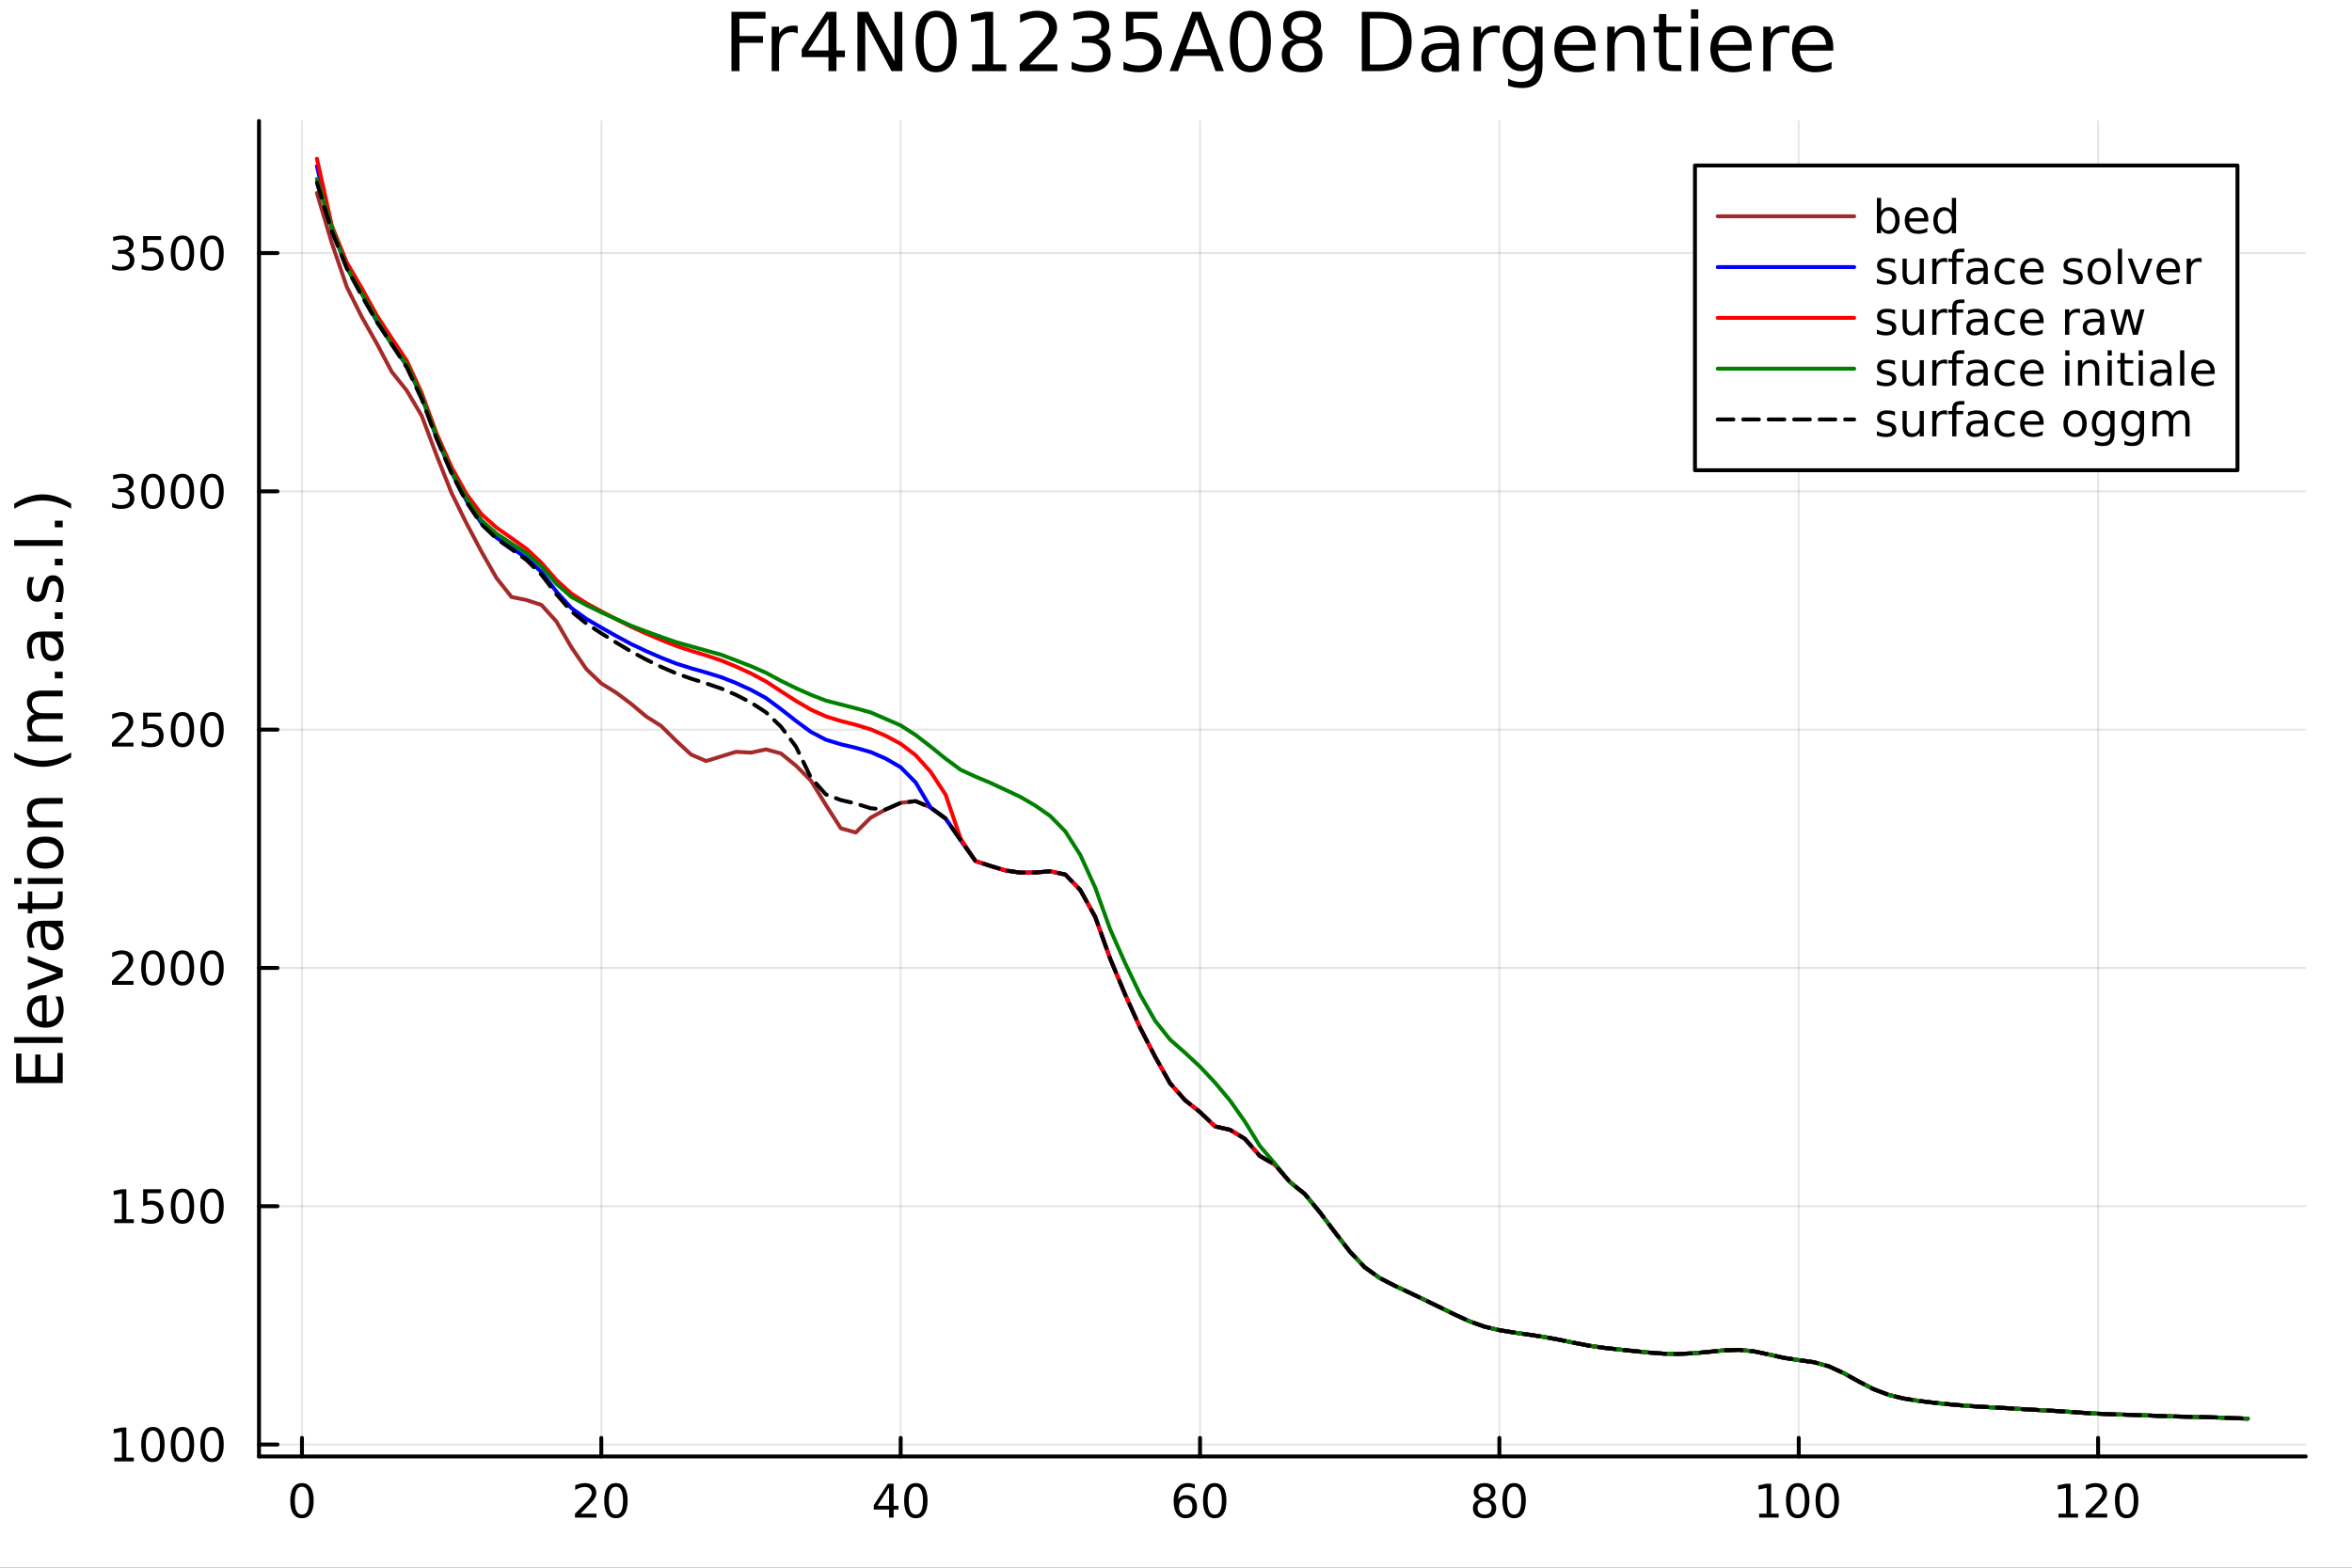 <svg xmlns="http://www.w3.org/2000/svg" xmlns:xlink="http://www.w3.org/1999/xlink" width="600" height="400" viewBox="0 0 2400 1600">
<rect x="0" y="0" width="2400" height="1600" fill="#333333" stroke="none"/>
<defs>
  <clipPath id="clip880">
    <rect x="0" y="0" width="2400" height="1600"></rect>
  </clipPath>
</defs>
<path clip-path="url(#clip880)" d="M0 1600 L2400 1600 L2400 0 L0 0  Z" fill="#ffffff" fill-rule="evenodd" fill-opacity="1"></path>
<defs>
  <clipPath id="clip881">
    <rect x="480" y="0" width="1681" height="1600"></rect>
  </clipPath>
</defs>
<path clip-path="url(#clip880)" d="M264.287 1486.45 L2352.76 1486.45 L2352.76 123.472 L264.287 123.472  Z" fill="#ffffff" fill-rule="evenodd" fill-opacity="1"></path>
<defs>
  <clipPath id="clip882">
    <rect x="264" y="123" width="2089" height="1364"></rect>
  </clipPath>
</defs>
<polyline clip-path="url(#clip882)" style="stroke:#000000; stroke-linecap:round; stroke-linejoin:round; stroke-width:2; stroke-opacity:0.1; fill:none" points="308.122,1486.45 308.122,123.472 "></polyline>
<polyline clip-path="url(#clip882)" style="stroke:#000000; stroke-linecap:round; stroke-linejoin:round; stroke-width:2; stroke-opacity:0.1; fill:none" points="613.587,1486.45 613.587,123.472 "></polyline>
<polyline clip-path="url(#clip882)" style="stroke:#000000; stroke-linecap:round; stroke-linejoin:round; stroke-width:2; stroke-opacity:0.1; fill:none" points="919.053,1486.45 919.053,123.472 "></polyline>
<polyline clip-path="url(#clip882)" style="stroke:#000000; stroke-linecap:round; stroke-linejoin:round; stroke-width:2; stroke-opacity:0.1; fill:none" points="1224.52,1486.45 1224.52,123.472 "></polyline>
<polyline clip-path="url(#clip882)" style="stroke:#000000; stroke-linecap:round; stroke-linejoin:round; stroke-width:2; stroke-opacity:0.1; fill:none" points="1529.98,1486.45 1529.98,123.472 "></polyline>
<polyline clip-path="url(#clip882)" style="stroke:#000000; stroke-linecap:round; stroke-linejoin:round; stroke-width:2; stroke-opacity:0.1; fill:none" points="1835.45,1486.45 1835.45,123.472 "></polyline>
<polyline clip-path="url(#clip882)" style="stroke:#000000; stroke-linecap:round; stroke-linejoin:round; stroke-width:2; stroke-opacity:0.1; fill:none" points="2140.92,1486.45 2140.92,123.472 "></polyline>
<polyline clip-path="url(#clip880)" style="stroke:#000000; stroke-linecap:round; stroke-linejoin:round; stroke-width:4; stroke-opacity:1; fill:none" points="264.287,1486.45 2352.76,1486.45 "></polyline>
<polyline clip-path="url(#clip880)" style="stroke:#000000; stroke-linecap:round; stroke-linejoin:round; stroke-width:4; stroke-opacity:1; fill:none" points="308.122,1486.45 308.122,1467.55 "></polyline>
<polyline clip-path="url(#clip880)" style="stroke:#000000; stroke-linecap:round; stroke-linejoin:round; stroke-width:4; stroke-opacity:1; fill:none" points="613.587,1486.45 613.587,1467.55 "></polyline>
<polyline clip-path="url(#clip880)" style="stroke:#000000; stroke-linecap:round; stroke-linejoin:round; stroke-width:4; stroke-opacity:1; fill:none" points="919.053,1486.45 919.053,1467.55 "></polyline>
<polyline clip-path="url(#clip880)" style="stroke:#000000; stroke-linecap:round; stroke-linejoin:round; stroke-width:4; stroke-opacity:1; fill:none" points="1224.52,1486.45 1224.52,1467.55 "></polyline>
<polyline clip-path="url(#clip880)" style="stroke:#000000; stroke-linecap:round; stroke-linejoin:round; stroke-width:4; stroke-opacity:1; fill:none" points="1529.98,1486.45 1529.98,1467.55 "></polyline>
<polyline clip-path="url(#clip880)" style="stroke:#000000; stroke-linecap:round; stroke-linejoin:round; stroke-width:4; stroke-opacity:1; fill:none" points="1835.45,1486.45 1835.45,1467.55 "></polyline>
<polyline clip-path="url(#clip880)" style="stroke:#000000; stroke-linecap:round; stroke-linejoin:round; stroke-width:4; stroke-opacity:1; fill:none" points="2140.92,1486.45 2140.92,1467.55 "></polyline>
<path clip-path="url(#clip880)" d="M308.122 1517.37 Q304.511 1517.37 302.682 1520.93 Q300.876 1524.47 300.876 1531.6 Q300.876 1538.71 302.682 1542.27 Q304.511 1545.82 308.122 1545.82 Q311.756 1545.82 313.561 1542.27 Q315.39 1538.71 315.39 1531.6 Q315.39 1524.47 313.561 1520.93 Q311.756 1517.37 308.122 1517.37 M308.122 1513.66 Q313.932 1513.66 316.987 1518.27 Q320.066 1522.85 320.066 1531.6 Q320.066 1540.33 316.987 1544.94 Q313.932 1549.52 308.122 1549.52 Q302.311 1549.52 299.233 1544.94 Q296.177 1540.33 296.177 1531.6 Q296.177 1522.85 299.233 1518.27 Q302.311 1513.66 308.122 1513.66 Z" fill="#000000" fill-rule="nonzero" fill-opacity="1"></path><path clip-path="url(#clip880)" d="M592.361 1544.91 L608.68 1544.91 L608.68 1548.85 L586.736 1548.85 L586.736 1544.91 Q589.398 1542.16 593.981 1537.53 Q598.587 1532.88 599.768 1531.53 Q602.013 1529.01 602.893 1527.27 Q603.796 1525.51 603.796 1523.82 Q603.796 1521.07 601.851 1519.33 Q599.93 1517.6 596.828 1517.6 Q594.629 1517.6 592.175 1518.36 Q589.745 1519.13 586.967 1520.68 L586.967 1515.95 Q589.791 1514.82 592.245 1514.24 Q594.698 1513.66 596.736 1513.66 Q602.106 1513.66 605.3 1516.35 Q608.495 1519.03 608.495 1523.52 Q608.495 1525.65 607.685 1527.57 Q606.898 1529.47 604.791 1532.07 Q604.212 1532.74 601.11 1535.95 Q598.009 1539.15 592.361 1544.91 Z" fill="#000000" fill-rule="nonzero" fill-opacity="1"></path><path clip-path="url(#clip880)" d="M628.495 1517.37 Q624.884 1517.37 623.055 1520.93 Q621.249 1524.47 621.249 1531.6 Q621.249 1538.71 623.055 1542.27 Q624.884 1545.82 628.495 1545.82 Q632.129 1545.82 633.934 1542.27 Q635.763 1538.71 635.763 1531.6 Q635.763 1524.47 633.934 1520.93 Q632.129 1517.37 628.495 1517.37 M628.495 1513.66 Q634.305 1513.66 637.36 1518.27 Q640.439 1522.85 640.439 1531.6 Q640.439 1540.33 637.36 1544.94 Q634.305 1549.52 628.495 1549.52 Q622.684 1549.52 619.606 1544.94 Q616.55 1540.33 616.55 1531.6 Q616.55 1522.85 619.606 1518.27 Q622.684 1513.66 628.495 1513.66 Z" fill="#000000" fill-rule="nonzero" fill-opacity="1"></path><path clip-path="url(#clip880)" d="M907.224 1518.36 L895.419 1536.81 L907.224 1536.81 L907.224 1518.36 M905.997 1514.29 L911.877 1514.29 L911.877 1536.81 L916.808 1536.81 L916.808 1540.7 L911.877 1540.7 L911.877 1548.85 L907.224 1548.85 L907.224 1540.7 L891.623 1540.7 L891.623 1536.19 L905.997 1514.29 Z" fill="#000000" fill-rule="nonzero" fill-opacity="1"></path><path clip-path="url(#clip880)" d="M934.539 1517.37 Q930.928 1517.37 929.099 1520.93 Q927.294 1524.47 927.294 1531.6 Q927.294 1538.71 929.099 1542.27 Q930.928 1545.82 934.539 1545.82 Q938.173 1545.82 939.979 1542.27 Q941.807 1538.71 941.807 1531.6 Q941.807 1524.47 939.979 1520.93 Q938.173 1517.37 934.539 1517.37 M934.539 1513.66 Q940.349 1513.66 943.405 1518.27 Q946.483 1522.85 946.483 1531.6 Q946.483 1540.33 943.405 1544.94 Q940.349 1549.52 934.539 1549.52 Q928.729 1549.52 925.65 1544.94 Q922.595 1540.33 922.595 1531.6 Q922.595 1522.85 925.65 1518.27 Q928.729 1513.66 934.539 1513.66 Z" fill="#000000" fill-rule="nonzero" fill-opacity="1"></path><path clip-path="url(#clip880)" d="M1209.92 1529.7 Q1206.78 1529.7 1204.92 1531.86 Q1203.1 1534.01 1203.1 1537.76 Q1203.1 1541.49 1204.92 1543.66 Q1206.78 1545.82 1209.92 1545.82 Q1213.07 1545.82 1214.9 1543.66 Q1216.75 1541.49 1216.75 1537.76 Q1216.75 1534.01 1214.9 1531.86 Q1213.07 1529.7 1209.92 1529.7 M1219.21 1515.05 L1219.21 1519.31 Q1217.45 1518.48 1215.64 1518.04 Q1213.86 1517.6 1212.1 1517.6 Q1207.47 1517.6 1205.02 1520.72 Q1202.59 1523.85 1202.24 1530.17 Q1203.6 1528.15 1205.66 1527.09 Q1207.72 1526 1210.2 1526 Q1215.41 1526 1218.42 1529.17 Q1221.45 1532.32 1221.45 1537.76 Q1221.45 1543.08 1218.3 1546.3 Q1215.16 1549.52 1209.92 1549.52 Q1203.93 1549.52 1200.76 1544.94 Q1197.59 1540.33 1197.59 1531.6 Q1197.59 1523.41 1201.47 1518.55 Q1205.36 1513.66 1211.91 1513.66 Q1213.67 1513.66 1215.46 1514.01 Q1217.26 1514.36 1219.21 1515.05 Z" fill="#000000" fill-rule="nonzero" fill-opacity="1"></path><path clip-path="url(#clip880)" d="M1239.51 1517.37 Q1235.9 1517.37 1234.07 1520.93 Q1232.26 1524.47 1232.26 1531.6 Q1232.26 1538.71 1234.07 1542.27 Q1235.9 1545.82 1239.51 1545.82 Q1243.14 1545.82 1244.95 1542.27 Q1246.78 1538.71 1246.78 1531.6 Q1246.78 1524.47 1244.95 1520.93 Q1243.14 1517.37 1239.51 1517.37 M1239.51 1513.66 Q1245.32 1513.66 1248.37 1518.27 Q1251.45 1522.85 1251.45 1531.6 Q1251.45 1540.33 1248.37 1544.94 Q1245.32 1549.52 1239.51 1549.52 Q1233.7 1549.52 1230.62 1544.94 Q1227.56 1540.33 1227.56 1531.6 Q1227.56 1522.85 1230.62 1518.27 Q1233.7 1513.66 1239.51 1513.66 Z" fill="#000000" fill-rule="nonzero" fill-opacity="1"></path><path clip-path="url(#clip880)" d="M1514.86 1532.44 Q1511.52 1532.44 1509.6 1534.22 Q1507.7 1536 1507.7 1539.13 Q1507.7 1542.25 1509.6 1544.03 Q1511.52 1545.82 1514.86 1545.82 Q1518.19 1545.82 1520.11 1544.03 Q1522.03 1542.23 1522.03 1539.13 Q1522.03 1536 1520.11 1534.22 Q1518.21 1532.44 1514.86 1532.44 M1510.18 1530.45 Q1507.17 1529.7 1505.48 1527.64 Q1503.82 1525.58 1503.82 1522.62 Q1503.82 1518.48 1506.76 1516.07 Q1509.72 1513.66 1514.86 1513.66 Q1520.02 1513.66 1522.96 1516.07 Q1525.9 1518.48 1525.9 1522.62 Q1525.9 1525.58 1524.21 1527.64 Q1522.54 1529.7 1519.56 1530.45 Q1522.94 1531.23 1524.81 1533.52 Q1526.71 1535.82 1526.71 1539.13 Q1526.71 1544.15 1523.63 1546.83 Q1520.57 1549.52 1514.86 1549.52 Q1509.14 1549.52 1506.06 1546.83 Q1503.01 1544.15 1503.01 1539.13 Q1503.01 1535.82 1504.9 1533.52 Q1506.8 1531.23 1510.18 1530.45 M1508.47 1523.06 Q1508.47 1525.75 1510.13 1527.25 Q1511.82 1528.76 1514.86 1528.76 Q1517.87 1528.76 1519.56 1527.25 Q1521.27 1525.75 1521.27 1523.06 Q1521.27 1520.38 1519.56 1518.87 Q1517.87 1517.37 1514.86 1517.37 Q1511.82 1517.37 1510.13 1518.87 Q1508.47 1520.38 1508.47 1523.06 Z" fill="#000000" fill-rule="nonzero" fill-opacity="1"></path><path clip-path="url(#clip880)" d="M1545.02 1517.37 Q1541.41 1517.37 1539.58 1520.93 Q1537.77 1524.47 1537.77 1531.6 Q1537.77 1538.71 1539.58 1542.27 Q1541.41 1545.82 1545.02 1545.82 Q1548.65 1545.82 1550.46 1542.27 Q1552.29 1538.71 1552.29 1531.6 Q1552.29 1524.47 1550.46 1520.93 Q1548.65 1517.37 1545.02 1517.37 M1545.02 1513.66 Q1550.83 1513.66 1553.88 1518.27 Q1556.96 1522.85 1556.96 1531.6 Q1556.96 1540.33 1553.88 1544.94 Q1550.83 1549.52 1545.02 1549.52 Q1539.21 1549.52 1536.13 1544.94 Q1533.07 1540.33 1533.07 1531.6 Q1533.07 1522.85 1536.13 1518.27 Q1539.21 1513.66 1545.02 1513.66 Z" fill="#000000" fill-rule="nonzero" fill-opacity="1"></path><path clip-path="url(#clip880)" d="M1795.06 1544.91 L1802.7 1544.91 L1802.7 1518.55 L1794.39 1520.21 L1794.39 1515.95 L1802.65 1514.29 L1807.32 1514.29 L1807.32 1544.91 L1814.96 1544.91 L1814.96 1548.85 L1795.06 1548.85 L1795.06 1544.91 Z" fill="#000000" fill-rule="nonzero" fill-opacity="1"></path><path clip-path="url(#clip880)" d="M1834.41 1517.37 Q1830.8 1517.37 1828.97 1520.93 Q1827.16 1524.47 1827.16 1531.6 Q1827.16 1538.71 1828.97 1542.27 Q1830.8 1545.82 1834.41 1545.82 Q1838.04 1545.82 1839.85 1542.27 Q1841.68 1538.71 1841.68 1531.6 Q1841.68 1524.47 1839.85 1520.93 Q1838.04 1517.37 1834.41 1517.37 M1834.41 1513.66 Q1840.22 1513.66 1843.27 1518.27 Q1846.35 1522.85 1846.35 1531.6 Q1846.35 1540.33 1843.27 1544.94 Q1840.22 1549.52 1834.41 1549.52 Q1828.6 1549.52 1825.52 1544.94 Q1822.46 1540.33 1822.46 1531.6 Q1822.46 1522.85 1825.52 1518.27 Q1828.6 1513.66 1834.41 1513.66 Z" fill="#000000" fill-rule="nonzero" fill-opacity="1"></path><path clip-path="url(#clip880)" d="M1864.57 1517.37 Q1860.96 1517.37 1859.13 1520.93 Q1857.32 1524.47 1857.32 1531.6 Q1857.32 1538.71 1859.13 1542.27 Q1860.96 1545.82 1864.57 1545.82 Q1868.2 1545.82 1870.01 1542.27 Q1871.84 1538.71 1871.84 1531.6 Q1871.84 1524.47 1870.01 1520.93 Q1868.2 1517.37 1864.57 1517.37 M1864.57 1513.66 Q1870.38 1513.66 1873.44 1518.27 Q1876.51 1522.85 1876.51 1531.6 Q1876.51 1540.33 1873.44 1544.94 Q1870.38 1549.52 1864.57 1549.52 Q1858.76 1549.52 1855.68 1544.94 Q1852.63 1540.33 1852.63 1531.6 Q1852.63 1522.85 1855.68 1518.27 Q1858.76 1513.66 1864.57 1513.66 Z" fill="#000000" fill-rule="nonzero" fill-opacity="1"></path><path clip-path="url(#clip880)" d="M2100.52 1544.91 L2108.16 1544.91 L2108.16 1518.55 L2099.85 1520.21 L2099.85 1515.95 L2108.11 1514.29 L2112.79 1514.29 L2112.79 1544.91 L2120.43 1544.91 L2120.43 1548.85 L2100.52 1548.85 L2100.52 1544.91 Z" fill="#000000" fill-rule="nonzero" fill-opacity="1"></path><path clip-path="url(#clip880)" d="M2133.9 1544.91 L2150.22 1544.91 L2150.22 1548.85 L2128.28 1548.85 L2128.28 1544.91 Q2130.94 1542.16 2135.52 1537.53 Q2140.13 1532.88 2141.31 1531.53 Q2143.55 1529.01 2144.43 1527.27 Q2145.34 1525.51 2145.34 1523.82 Q2145.34 1521.07 2143.39 1519.33 Q2141.47 1517.6 2138.37 1517.6 Q2136.17 1517.6 2133.72 1518.36 Q2131.29 1519.13 2128.51 1520.68 L2128.51 1515.95 Q2131.33 1514.82 2133.79 1514.24 Q2136.24 1513.66 2138.28 1513.66 Q2143.65 1513.66 2146.84 1516.35 Q2150.04 1519.03 2150.04 1523.52 Q2150.04 1525.65 2149.23 1527.57 Q2148.44 1529.47 2146.33 1532.07 Q2145.75 1532.74 2142.65 1535.95 Q2139.55 1539.15 2133.9 1544.91 Z" fill="#000000" fill-rule="nonzero" fill-opacity="1"></path><path clip-path="url(#clip880)" d="M2170.04 1517.37 Q2166.42 1517.37 2164.6 1520.93 Q2162.79 1524.47 2162.79 1531.6 Q2162.79 1538.71 2164.6 1542.27 Q2166.42 1545.82 2170.04 1545.82 Q2173.67 1545.82 2175.48 1542.27 Q2177.3 1538.71 2177.3 1531.6 Q2177.3 1524.47 2175.48 1520.93 Q2173.67 1517.37 2170.04 1517.37 M2170.04 1513.66 Q2175.85 1513.66 2178.9 1518.27 Q2181.98 1522.85 2181.98 1531.6 Q2181.98 1540.33 2178.9 1544.94 Q2175.85 1549.52 2170.04 1549.52 Q2164.23 1549.52 2161.15 1544.94 Q2158.09 1540.33 2158.09 1531.6 Q2158.09 1522.85 2161.15 1518.27 Q2164.23 1513.66 2170.04 1513.66 Z" fill="#000000" fill-rule="nonzero" fill-opacity="1"></path><polyline clip-path="url(#clip882)" style="stroke:#000000; stroke-linecap:round; stroke-linejoin:round; stroke-width:2; stroke-opacity:0.1; fill:none" points="264.287,1474.26 2352.76,1474.26 "></polyline>
<polyline clip-path="url(#clip882)" style="stroke:#000000; stroke-linecap:round; stroke-linejoin:round; stroke-width:2; stroke-opacity:0.1; fill:none" points="264.287,1231.06 2352.76,1231.06 "></polyline>
<polyline clip-path="url(#clip882)" style="stroke:#000000; stroke-linecap:round; stroke-linejoin:round; stroke-width:2; stroke-opacity:0.1; fill:none" points="264.287,987.866 2352.76,987.866 "></polyline>
<polyline clip-path="url(#clip882)" style="stroke:#000000; stroke-linecap:round; stroke-linejoin:round; stroke-width:2; stroke-opacity:0.1; fill:none" points="264.287,744.668 2352.76,744.668 "></polyline>
<polyline clip-path="url(#clip882)" style="stroke:#000000; stroke-linecap:round; stroke-linejoin:round; stroke-width:2; stroke-opacity:0.1; fill:none" points="264.287,501.47 2352.76,501.47 "></polyline>
<polyline clip-path="url(#clip882)" style="stroke:#000000; stroke-linecap:round; stroke-linejoin:round; stroke-width:2; stroke-opacity:0.1; fill:none" points="264.287,258.271 2352.76,258.271 "></polyline>
<polyline clip-path="url(#clip880)" style="stroke:#000000; stroke-linecap:round; stroke-linejoin:round; stroke-width:4; stroke-opacity:1; fill:none" points="264.287,1486.45 264.287,123.472 "></polyline>
<polyline clip-path="url(#clip880)" style="stroke:#000000; stroke-linecap:round; stroke-linejoin:round; stroke-width:4; stroke-opacity:1; fill:none" points="264.287,1474.26 283.185,1474.26 "></polyline>
<polyline clip-path="url(#clip880)" style="stroke:#000000; stroke-linecap:round; stroke-linejoin:round; stroke-width:4; stroke-opacity:1; fill:none" points="264.287,1231.06 283.185,1231.06 "></polyline>
<polyline clip-path="url(#clip880)" style="stroke:#000000; stroke-linecap:round; stroke-linejoin:round; stroke-width:4; stroke-opacity:1; fill:none" points="264.287,987.866 283.185,987.866 "></polyline>
<polyline clip-path="url(#clip880)" style="stroke:#000000; stroke-linecap:round; stroke-linejoin:round; stroke-width:4; stroke-opacity:1; fill:none" points="264.287,744.668 283.185,744.668 "></polyline>
<polyline clip-path="url(#clip880)" style="stroke:#000000; stroke-linecap:round; stroke-linejoin:round; stroke-width:4; stroke-opacity:1; fill:none" points="264.287,501.47 283.185,501.47 "></polyline>
<polyline clip-path="url(#clip880)" style="stroke:#000000; stroke-linecap:round; stroke-linejoin:round; stroke-width:4; stroke-opacity:1; fill:none" points="264.287,258.271 283.185,258.271 "></polyline>
<path clip-path="url(#clip880)" d="M116.668 1487.61 L124.306 1487.61 L124.306 1461.24 L115.996 1462.91 L115.996 1458.65 L124.26 1456.98 L128.936 1456.98 L128.936 1487.61 L136.575 1487.61 L136.575 1491.54 L116.668 1491.54 L116.668 1487.61 Z" fill="#000000" fill-rule="nonzero" fill-opacity="1"></path><path clip-path="url(#clip880)" d="M156.019 1460.06 Q152.408 1460.06 150.579 1463.63 Q148.774 1467.17 148.774 1474.3 Q148.774 1481.4 150.579 1484.97 Q152.408 1488.51 156.019 1488.51 Q159.653 1488.51 161.459 1484.97 Q163.288 1481.4 163.288 1474.3 Q163.288 1467.17 161.459 1463.63 Q159.653 1460.06 156.019 1460.06 M156.019 1456.36 Q161.829 1456.36 164.885 1460.96 Q167.964 1465.55 167.964 1474.3 Q167.964 1483.02 164.885 1487.63 Q161.829 1492.21 156.019 1492.21 Q150.209 1492.21 147.13 1487.63 Q144.075 1483.02 144.075 1474.3 Q144.075 1465.55 147.13 1460.96 Q150.209 1456.36 156.019 1456.36 Z" fill="#000000" fill-rule="nonzero" fill-opacity="1"></path><path clip-path="url(#clip880)" d="M186.181 1460.06 Q182.57 1460.06 180.741 1463.63 Q178.936 1467.17 178.936 1474.3 Q178.936 1481.4 180.741 1484.97 Q182.57 1488.51 186.181 1488.51 Q189.815 1488.51 191.621 1484.97 Q193.45 1481.4 193.45 1474.3 Q193.45 1467.17 191.621 1463.63 Q189.815 1460.06 186.181 1460.06 M186.181 1456.36 Q191.991 1456.36 195.047 1460.96 Q198.125 1465.55 198.125 1474.3 Q198.125 1483.02 195.047 1487.63 Q191.991 1492.21 186.181 1492.21 Q180.371 1492.21 177.292 1487.63 Q174.237 1483.02 174.237 1474.3 Q174.237 1465.55 177.292 1460.96 Q180.371 1456.36 186.181 1456.36 Z" fill="#000000" fill-rule="nonzero" fill-opacity="1"></path><path clip-path="url(#clip880)" d="M216.343 1460.06 Q212.732 1460.06 210.903 1463.63 Q209.098 1467.17 209.098 1474.3 Q209.098 1481.4 210.903 1484.97 Q212.732 1488.51 216.343 1488.51 Q219.977 1488.51 221.783 1484.97 Q223.611 1481.4 223.611 1474.3 Q223.611 1467.17 221.783 1463.63 Q219.977 1460.06 216.343 1460.06 M216.343 1456.36 Q222.153 1456.36 225.209 1460.96 Q228.287 1465.55 228.287 1474.3 Q228.287 1483.02 225.209 1487.63 Q222.153 1492.21 216.343 1492.21 Q210.533 1492.21 207.454 1487.63 Q204.399 1483.02 204.399 1474.3 Q204.399 1465.55 207.454 1460.96 Q210.533 1456.36 216.343 1456.36 Z" fill="#000000" fill-rule="nonzero" fill-opacity="1"></path><path clip-path="url(#clip880)" d="M116.668 1244.41 L124.306 1244.41 L124.306 1218.04 L115.996 1219.71 L115.996 1215.45 L124.26 1213.78 L128.936 1213.78 L128.936 1244.41 L136.575 1244.41 L136.575 1248.34 L116.668 1248.34 L116.668 1244.41 Z" fill="#000000" fill-rule="nonzero" fill-opacity="1"></path><path clip-path="url(#clip880)" d="M146.066 1213.78 L164.422 1213.78 L164.422 1217.72 L150.348 1217.72 L150.348 1226.19 Q151.366 1225.84 152.385 1225.68 Q153.403 1225.5 154.422 1225.5 Q160.209 1225.5 163.589 1228.67 Q166.968 1231.84 166.968 1237.26 Q166.968 1242.84 163.496 1245.94 Q160.024 1249.02 153.704 1249.02 Q151.528 1249.02 149.26 1248.65 Q147.015 1248.28 144.607 1247.53 L144.607 1242.84 Q146.691 1243.97 148.913 1244.53 Q151.135 1245.08 153.612 1245.08 Q157.616 1245.08 159.954 1242.97 Q162.292 1240.87 162.292 1237.26 Q162.292 1233.65 159.954 1231.54 Q157.616 1229.43 153.612 1229.43 Q151.737 1229.43 149.862 1229.85 Q148.01 1230.27 146.066 1231.15 L146.066 1213.78 Z" fill="#000000" fill-rule="nonzero" fill-opacity="1"></path><path clip-path="url(#clip880)" d="M186.181 1216.86 Q182.57 1216.86 180.741 1220.43 Q178.936 1223.97 178.936 1231.1 Q178.936 1238.21 180.741 1241.77 Q182.57 1245.31 186.181 1245.31 Q189.815 1245.31 191.621 1241.77 Q193.45 1238.21 193.45 1231.1 Q193.45 1223.97 191.621 1220.43 Q189.815 1216.86 186.181 1216.86 M186.181 1213.16 Q191.991 1213.16 195.047 1217.77 Q198.125 1222.35 198.125 1231.1 Q198.125 1239.83 195.047 1244.43 Q191.991 1249.02 186.181 1249.02 Q180.371 1249.02 177.292 1244.43 Q174.237 1239.83 174.237 1231.1 Q174.237 1222.35 177.292 1217.77 Q180.371 1213.16 186.181 1213.16 Z" fill="#000000" fill-rule="nonzero" fill-opacity="1"></path><path clip-path="url(#clip880)" d="M216.343 1216.86 Q212.732 1216.86 210.903 1220.43 Q209.098 1223.97 209.098 1231.1 Q209.098 1238.21 210.903 1241.77 Q212.732 1245.31 216.343 1245.31 Q219.977 1245.31 221.783 1241.77 Q223.611 1238.21 223.611 1231.1 Q223.611 1223.97 221.783 1220.43 Q219.977 1216.86 216.343 1216.86 M216.343 1213.16 Q222.153 1213.16 225.209 1217.77 Q228.287 1222.35 228.287 1231.1 Q228.287 1239.83 225.209 1244.43 Q222.153 1249.02 216.343 1249.02 Q210.533 1249.02 207.454 1244.43 Q204.399 1239.83 204.399 1231.1 Q204.399 1222.35 207.454 1217.77 Q210.533 1213.16 216.343 1213.16 Z" fill="#000000" fill-rule="nonzero" fill-opacity="1"></path><path clip-path="url(#clip880)" d="M119.885 1001.21 L136.204 1001.21 L136.204 1005.15 L114.26 1005.15 L114.26 1001.21 Q116.922 998.457 121.505 993.827 Q126.112 989.174 127.292 987.832 Q129.538 985.309 130.417 983.572 Q131.32 981.813 131.32 980.123 Q131.32 977.369 129.376 975.633 Q127.455 973.897 124.353 973.897 Q122.154 973.897 119.7 974.66 Q117.269 975.424 114.492 976.975 L114.492 972.253 Q117.316 971.119 119.769 970.54 Q122.223 969.961 124.26 969.961 Q129.63 969.961 132.825 972.647 Q136.019 975.332 136.019 979.822 Q136.019 981.952 135.209 983.873 Q134.422 985.772 132.316 988.364 Q131.737 989.035 128.635 992.253 Q125.533 995.447 119.885 1001.21 Z" fill="#000000" fill-rule="nonzero" fill-opacity="1"></path><path clip-path="url(#clip880)" d="M156.019 973.665 Q152.408 973.665 150.579 977.23 Q148.774 980.772 148.774 987.901 Q148.774 995.008 150.579 998.572 Q152.408 1002.11 156.019 1002.11 Q159.653 1002.11 161.459 998.572 Q163.288 995.008 163.288 987.901 Q163.288 980.772 161.459 977.23 Q159.653 973.665 156.019 973.665 M156.019 969.961 Q161.829 969.961 164.885 974.568 Q167.964 979.151 167.964 987.901 Q167.964 996.628 164.885 1001.23 Q161.829 1005.82 156.019 1005.82 Q150.209 1005.82 147.13 1001.23 Q144.075 996.628 144.075 987.901 Q144.075 979.151 147.13 974.568 Q150.209 969.961 156.019 969.961 Z" fill="#000000" fill-rule="nonzero" fill-opacity="1"></path><path clip-path="url(#clip880)" d="M186.181 973.665 Q182.57 973.665 180.741 977.23 Q178.936 980.772 178.936 987.901 Q178.936 995.008 180.741 998.572 Q182.57 1002.11 186.181 1002.11 Q189.815 1002.11 191.621 998.572 Q193.45 995.008 193.45 987.901 Q193.45 980.772 191.621 977.23 Q189.815 973.665 186.181 973.665 M186.181 969.961 Q191.991 969.961 195.047 974.568 Q198.125 979.151 198.125 987.901 Q198.125 996.628 195.047 1001.23 Q191.991 1005.82 186.181 1005.82 Q180.371 1005.82 177.292 1001.23 Q174.237 996.628 174.237 987.901 Q174.237 979.151 177.292 974.568 Q180.371 969.961 186.181 969.961 Z" fill="#000000" fill-rule="nonzero" fill-opacity="1"></path><path clip-path="url(#clip880)" d="M216.343 973.665 Q212.732 973.665 210.903 977.23 Q209.098 980.772 209.098 987.901 Q209.098 995.008 210.903 998.572 Q212.732 1002.11 216.343 1002.11 Q219.977 1002.11 221.783 998.572 Q223.611 995.008 223.611 987.901 Q223.611 980.772 221.783 977.23 Q219.977 973.665 216.343 973.665 M216.343 969.961 Q222.153 969.961 225.209 974.568 Q228.287 979.151 228.287 987.901 Q228.287 996.628 225.209 1001.23 Q222.153 1005.82 216.343 1005.82 Q210.533 1005.82 207.454 1001.23 Q204.399 996.628 204.399 987.901 Q204.399 979.151 207.454 974.568 Q210.533 969.961 216.343 969.961 Z" fill="#000000" fill-rule="nonzero" fill-opacity="1"></path><path clip-path="url(#clip880)" d="M119.885 758.013 L136.204 758.013 L136.204 761.948 L114.26 761.948 L114.26 758.013 Q116.922 755.258 121.505 750.629 Q126.112 745.976 127.292 744.633 Q129.538 742.11 130.417 740.374 Q131.32 738.615 131.32 736.925 Q131.32 734.17 129.376 732.434 Q127.455 730.698 124.353 730.698 Q122.154 730.698 119.7 731.462 Q117.269 732.226 114.492 733.777 L114.492 729.055 Q117.316 727.92 119.769 727.342 Q122.223 726.763 124.26 726.763 Q129.63 726.763 132.825 729.448 Q136.019 732.133 136.019 736.624 Q136.019 738.754 135.209 740.675 Q134.422 742.573 132.316 745.166 Q131.737 745.837 128.635 749.055 Q125.533 752.249 119.885 758.013 Z" fill="#000000" fill-rule="nonzero" fill-opacity="1"></path><path clip-path="url(#clip880)" d="M146.066 727.388 L164.422 727.388 L164.422 731.323 L150.348 731.323 L150.348 739.795 Q151.366 739.448 152.385 739.286 Q153.403 739.101 154.422 739.101 Q160.209 739.101 163.589 742.272 Q166.968 745.443 166.968 750.86 Q166.968 756.439 163.496 759.541 Q160.024 762.619 153.704 762.619 Q151.528 762.619 149.26 762.249 Q147.015 761.879 144.607 761.138 L144.607 756.439 Q146.691 757.573 148.913 758.129 Q151.135 758.684 153.612 758.684 Q157.616 758.684 159.954 756.578 Q162.292 754.471 162.292 750.86 Q162.292 747.249 159.954 745.143 Q157.616 743.036 153.612 743.036 Q151.737 743.036 149.862 743.453 Q148.01 743.869 146.066 744.749 L146.066 727.388 Z" fill="#000000" fill-rule="nonzero" fill-opacity="1"></path><path clip-path="url(#clip880)" d="M186.181 730.467 Q182.57 730.467 180.741 734.031 Q178.936 737.573 178.936 744.703 Q178.936 751.809 180.741 755.374 Q182.57 758.916 186.181 758.916 Q189.815 758.916 191.621 755.374 Q193.45 751.809 193.45 744.703 Q193.45 737.573 191.621 734.031 Q189.815 730.467 186.181 730.467 M186.181 726.763 Q191.991 726.763 195.047 731.369 Q198.125 735.953 198.125 744.703 Q198.125 753.43 195.047 758.036 Q191.991 762.619 186.181 762.619 Q180.371 762.619 177.292 758.036 Q174.237 753.43 174.237 744.703 Q174.237 735.953 177.292 731.369 Q180.371 726.763 186.181 726.763 Z" fill="#000000" fill-rule="nonzero" fill-opacity="1"></path><path clip-path="url(#clip880)" d="M216.343 730.467 Q212.732 730.467 210.903 734.031 Q209.098 737.573 209.098 744.703 Q209.098 751.809 210.903 755.374 Q212.732 758.916 216.343 758.916 Q219.977 758.916 221.783 755.374 Q223.611 751.809 223.611 744.703 Q223.611 737.573 221.783 734.031 Q219.977 730.467 216.343 730.467 M216.343 726.763 Q222.153 726.763 225.209 731.369 Q228.287 735.953 228.287 744.703 Q228.287 753.43 225.209 758.036 Q222.153 762.619 216.343 762.619 Q210.533 762.619 207.454 758.036 Q204.399 753.43 204.399 744.703 Q204.399 735.953 207.454 731.369 Q210.533 726.763 216.343 726.763 Z" fill="#000000" fill-rule="nonzero" fill-opacity="1"></path><path clip-path="url(#clip880)" d="M130.024 500.115 Q133.38 500.833 135.255 503.101 Q137.154 505.37 137.154 508.703 Q137.154 513.819 133.635 516.62 Q130.117 519.421 123.635 519.421 Q121.459 519.421 119.144 518.981 Q116.853 518.564 114.399 517.708 L114.399 513.194 Q116.343 514.328 118.658 514.907 Q120.973 515.486 123.496 515.486 Q127.894 515.486 130.186 513.75 Q132.501 512.013 132.501 508.703 Q132.501 505.648 130.348 503.935 Q128.218 502.199 124.399 502.199 L120.371 502.199 L120.371 498.356 L124.584 498.356 Q128.033 498.356 129.862 496.99 Q131.691 495.602 131.691 493.009 Q131.691 490.347 129.792 488.935 Q127.917 487.5 124.399 487.5 Q122.478 487.5 120.279 487.916 Q118.08 488.333 115.441 489.213 L115.441 485.046 Q118.103 484.305 120.418 483.935 Q122.755 483.565 124.816 483.565 Q130.14 483.565 133.242 485.995 Q136.343 488.402 136.343 492.523 Q136.343 495.393 134.7 497.384 Q133.056 499.352 130.024 500.115 Z" fill="#000000" fill-rule="nonzero" fill-opacity="1"></path><path clip-path="url(#clip880)" d="M156.019 487.268 Q152.408 487.268 150.579 490.833 Q148.774 494.375 148.774 501.504 Q148.774 508.611 150.579 512.176 Q152.408 515.717 156.019 515.717 Q159.653 515.717 161.459 512.176 Q163.288 508.611 163.288 501.504 Q163.288 494.375 161.459 490.833 Q159.653 487.268 156.019 487.268 M156.019 483.565 Q161.829 483.565 164.885 488.171 Q167.964 492.754 167.964 501.504 Q167.964 510.231 164.885 514.838 Q161.829 519.421 156.019 519.421 Q150.209 519.421 147.13 514.838 Q144.075 510.231 144.075 501.504 Q144.075 492.754 147.13 488.171 Q150.209 483.565 156.019 483.565 Z" fill="#000000" fill-rule="nonzero" fill-opacity="1"></path><path clip-path="url(#clip880)" d="M186.181 487.268 Q182.57 487.268 180.741 490.833 Q178.936 494.375 178.936 501.504 Q178.936 508.611 180.741 512.176 Q182.57 515.717 186.181 515.717 Q189.815 515.717 191.621 512.176 Q193.45 508.611 193.45 501.504 Q193.45 494.375 191.621 490.833 Q189.815 487.268 186.181 487.268 M186.181 483.565 Q191.991 483.565 195.047 488.171 Q198.125 492.754 198.125 501.504 Q198.125 510.231 195.047 514.838 Q191.991 519.421 186.181 519.421 Q180.371 519.421 177.292 514.838 Q174.237 510.231 174.237 501.504 Q174.237 492.754 177.292 488.171 Q180.371 483.565 186.181 483.565 Z" fill="#000000" fill-rule="nonzero" fill-opacity="1"></path><path clip-path="url(#clip880)" d="M216.343 487.268 Q212.732 487.268 210.903 490.833 Q209.098 494.375 209.098 501.504 Q209.098 508.611 210.903 512.176 Q212.732 515.717 216.343 515.717 Q219.977 515.717 221.783 512.176 Q223.611 508.611 223.611 501.504 Q223.611 494.375 221.783 490.833 Q219.977 487.268 216.343 487.268 M216.343 483.565 Q222.153 483.565 225.209 488.171 Q228.287 492.754 228.287 501.504 Q228.287 510.231 225.209 514.838 Q222.153 519.421 216.343 519.421 Q210.533 519.421 207.454 514.838 Q204.399 510.231 204.399 501.504 Q204.399 492.754 207.454 488.171 Q210.533 483.565 216.343 483.565 Z" fill="#000000" fill-rule="nonzero" fill-opacity="1"></path><path clip-path="url(#clip880)" d="M130.024 256.917 Q133.38 257.635 135.255 259.903 Q137.154 262.172 137.154 265.505 Q137.154 270.621 133.635 273.422 Q130.117 276.222 123.635 276.222 Q121.459 276.222 119.144 275.783 Q116.853 275.366 114.399 274.509 L114.399 269.996 Q116.343 271.13 118.658 271.709 Q120.973 272.287 123.496 272.287 Q127.894 272.287 130.186 270.551 Q132.501 268.815 132.501 265.505 Q132.501 262.449 130.348 260.736 Q128.218 259 124.399 259 L120.371 259 L120.371 255.158 L124.584 255.158 Q128.033 255.158 129.862 253.792 Q131.691 252.403 131.691 249.811 Q131.691 247.149 129.792 245.736 Q127.917 244.301 124.399 244.301 Q122.478 244.301 120.279 244.718 Q118.08 245.135 115.441 246.014 L115.441 241.848 Q118.103 241.107 120.418 240.736 Q122.755 240.366 124.816 240.366 Q130.14 240.366 133.242 242.797 Q136.343 245.204 136.343 249.324 Q136.343 252.195 134.7 254.186 Q133.056 256.153 130.024 256.917 Z" fill="#000000" fill-rule="nonzero" fill-opacity="1"></path><path clip-path="url(#clip880)" d="M146.066 240.991 L164.422 240.991 L164.422 244.926 L150.348 244.926 L150.348 253.398 Q151.366 253.051 152.385 252.889 Q153.403 252.704 154.422 252.704 Q160.209 252.704 163.589 255.875 Q166.968 259.047 166.968 264.463 Q166.968 270.042 163.496 273.144 Q160.024 276.222 153.704 276.222 Q151.528 276.222 149.26 275.852 Q147.015 275.482 144.607 274.741 L144.607 270.042 Q146.691 271.176 148.913 271.732 Q151.135 272.287 153.612 272.287 Q157.616 272.287 159.954 270.181 Q162.292 268.074 162.292 264.463 Q162.292 260.852 159.954 258.746 Q157.616 256.639 153.612 256.639 Q151.737 256.639 149.862 257.056 Q148.01 257.473 146.066 258.352 L146.066 240.991 Z" fill="#000000" fill-rule="nonzero" fill-opacity="1"></path><path clip-path="url(#clip880)" d="M186.181 244.07 Q182.57 244.07 180.741 247.635 Q178.936 251.176 178.936 258.306 Q178.936 265.412 180.741 268.977 Q182.57 272.519 186.181 272.519 Q189.815 272.519 191.621 268.977 Q193.45 265.412 193.45 258.306 Q193.45 251.176 191.621 247.635 Q189.815 244.07 186.181 244.07 M186.181 240.366 Q191.991 240.366 195.047 244.973 Q198.125 249.556 198.125 258.306 Q198.125 267.033 195.047 271.639 Q191.991 276.222 186.181 276.222 Q180.371 276.222 177.292 271.639 Q174.237 267.033 174.237 258.306 Q174.237 249.556 177.292 244.973 Q180.371 240.366 186.181 240.366 Z" fill="#000000" fill-rule="nonzero" fill-opacity="1"></path><path clip-path="url(#clip880)" d="M216.343 244.07 Q212.732 244.07 210.903 247.635 Q209.098 251.176 209.098 258.306 Q209.098 265.412 210.903 268.977 Q212.732 272.519 216.343 272.519 Q219.977 272.519 221.783 268.977 Q223.611 265.412 223.611 258.306 Q223.611 251.176 221.783 247.635 Q219.977 244.07 216.343 244.07 M216.343 240.366 Q222.153 240.366 225.209 244.973 Q228.287 249.556 228.287 258.306 Q228.287 267.033 225.209 271.639 Q222.153 276.222 216.343 276.222 Q210.533 276.222 207.454 271.639 Q204.399 267.033 204.399 258.306 Q204.399 249.556 207.454 244.973 Q210.533 240.366 216.343 240.366 Z" fill="#000000" fill-rule="nonzero" fill-opacity="1"></path><path clip-path="url(#clip880)" d="M16.484 1105.34 L16.484 1075.3 L21.895 1075.3 L21.895 1098.91 L35.963 1098.91 L35.963 1076.28 L41.374 1076.28 L41.374 1098.91 L58.593 1098.91 L58.593 1074.72 L64.004 1074.72 L64.004 1105.34 L16.484 1105.34 Z" fill="#000000" fill-rule="nonzero" fill-opacity="1"></path><path clip-path="url(#clip880)" d="M14.479 1064.41 L14.479 1058.55 L64.004 1058.55 L64.004 1064.41 L14.479 1064.41 Z" fill="#000000" fill-rule="nonzero" fill-opacity="1"></path><path clip-path="url(#clip880)" d="M44.716 1015.81 L47.581 1015.81 L47.581 1042.74 Q53.628 1042.35 56.811 1039.11 Q59.962 1035.83 59.962 1030 Q59.962 1026.63 59.134 1023.48 Q58.307 1020.3 56.652 1017.18 L62.19 1017.18 Q63.527 1020.33 64.227 1023.64 Q64.927 1026.95 64.927 1030.35 Q64.927 1038.88 59.962 1043.88 Q54.997 1048.85 46.53 1048.85 Q37.777 1048.85 32.653 1044.14 Q27.497 1039.39 27.497 1031.37 Q27.497 1024.18 32.144 1020.01 Q36.759 1015.81 44.716 1015.81 M42.997 1021.66 Q38.191 1021.73 35.327 1024.37 Q32.462 1026.98 32.462 1031.31 Q32.462 1036.21 35.231 1039.17 Q38 1042.1 43.029 1042.54 L42.997 1021.66 Z" fill="#000000" fill-rule="nonzero" fill-opacity="1"></path><path clip-path="url(#clip880)" d="M28.356 1010.4 L28.356 1004.19 L58.275 993.051 L28.356 981.911 L28.356 975.704 L64.004 989.072 L64.004 997.029 L28.356 1010.4 Z" fill="#000000" fill-rule="nonzero" fill-opacity="1"></path><path clip-path="url(#clip880)" d="M46.085 951.419 Q46.085 958.517 47.708 961.254 Q49.331 963.991 53.246 963.991 Q56.365 963.991 58.211 961.954 Q60.026 959.885 60.026 956.352 Q60.026 951.483 56.588 948.554 Q53.119 945.594 47.39 945.594 L46.085 945.594 L46.085 951.419 M43.666 939.738 L64.004 939.738 L64.004 945.594 L58.593 945.594 Q61.84 947.6 63.399 950.591 Q64.927 953.583 64.927 957.912 Q64.927 963.387 61.872 966.633 Q58.784 969.848 53.628 969.848 Q47.612 969.848 44.557 965.837 Q41.501 961.795 41.501 953.806 L41.501 945.594 L40.928 945.594 Q36.886 945.594 34.69 948.268 Q32.462 950.91 32.462 955.716 Q32.462 958.771 33.194 961.668 Q33.926 964.564 35.39 967.238 L29.98 967.238 Q28.738 964.023 28.133 960.999 Q27.497 957.976 27.497 955.111 Q27.497 947.377 31.507 943.557 Q35.518 939.738 43.666 939.738 Z" fill="#000000" fill-rule="nonzero" fill-opacity="1"></path><path clip-path="url(#clip880)" d="M18.235 921.882 L28.356 921.882 L28.356 909.819 L32.908 909.819 L32.908 921.882 L52.259 921.882 Q56.62 921.882 57.861 920.704 Q59.103 919.495 59.103 915.835 L59.103 909.819 L64.004 909.819 L64.004 915.835 Q64.004 922.614 61.49 925.192 Q58.943 927.77 52.259 927.77 L32.908 927.77 L32.908 932.067 L28.356 932.067 L28.356 927.77 L18.235 927.77 L18.235 921.882 Z" fill="#000000" fill-rule="nonzero" fill-opacity="1"></path><path clip-path="url(#clip880)" d="M28.356 902.117 L28.356 896.26 L64.004 896.26 L64.004 902.117 L28.356 902.117 M14.479 902.117 L14.479 896.26 L21.895 896.26 L21.895 902.117 L14.479 902.117 Z" fill="#000000" fill-rule="nonzero" fill-opacity="1"></path><path clip-path="url(#clip880)" d="M32.462 870.193 Q32.462 874.903 36.154 877.64 Q39.815 880.378 46.212 880.378 Q52.609 880.378 56.302 877.672 Q59.962 874.935 59.962 870.193 Q59.962 865.514 56.27 862.777 Q52.578 860.039 46.212 860.039 Q39.878 860.039 36.186 862.777 Q32.462 865.514 32.462 870.193 M27.497 870.193 Q27.497 862.554 32.462 858.193 Q37.427 853.833 46.212 853.833 Q54.965 853.833 59.962 858.193 Q64.927 862.554 64.927 870.193 Q64.927 877.863 59.962 882.224 Q54.965 886.552 46.212 886.552 Q37.427 886.552 32.462 882.224 Q27.497 877.863 27.497 870.193 Z" fill="#000000" fill-rule="nonzero" fill-opacity="1"></path><path clip-path="url(#clip880)" d="M42.488 814.493 L64.004 814.493 L64.004 820.349 L42.679 820.349 Q37.618 820.349 35.104 822.322 Q32.589 824.296 32.589 828.243 Q32.589 832.985 35.613 835.722 Q38.637 838.46 43.857 838.46 L64.004 838.46 L64.004 844.348 L28.356 844.348 L28.356 838.46 L33.894 838.46 Q30.68 836.359 29.088 833.526 Q27.497 830.662 27.497 826.938 Q27.497 820.795 31.316 817.644 Q35.104 814.493 42.488 814.493 Z" fill="#000000" fill-rule="nonzero" fill-opacity="1"></path><path clip-path="url(#clip880)" d="M14.543 768.023 Q21.863 772.288 29.025 774.357 Q36.186 776.426 43.538 776.426 Q50.891 776.426 58.116 774.357 Q65.309 772.256 72.598 768.023 L72.598 773.116 Q65.118 777.89 57.893 780.277 Q50.668 782.632 43.538 782.632 Q36.441 782.632 29.247 780.277 Q22.054 777.922 14.543 773.116 L14.543 768.023 Z" fill="#000000" fill-rule="nonzero" fill-opacity="1"></path><path clip-path="url(#clip880)" d="M35.199 728.906 Q31.253 726.71 29.375 723.654 Q27.497 720.598 27.497 716.461 Q27.497 710.891 31.412 707.867 Q35.295 704.843 42.488 704.843 L64.004 704.843 L64.004 710.732 L42.679 710.732 Q37.555 710.732 35.072 712.546 Q32.589 714.36 32.589 718.084 Q32.589 722.635 35.613 725.277 Q38.637 727.919 43.857 727.919 L64.004 727.919 L64.004 733.807 L42.679 733.807 Q37.523 733.807 35.072 735.622 Q32.589 737.436 32.589 741.223 Q32.589 745.711 35.645 748.353 Q38.669 750.995 43.857 750.995 L64.004 750.995 L64.004 756.883 L28.356 756.883 L28.356 750.995 L33.894 750.995 Q30.616 748.99 29.056 746.189 Q27.497 743.388 27.497 739.536 Q27.497 735.653 29.47 732.948 Q31.444 730.211 35.199 728.906 Z" fill="#000000" fill-rule="nonzero" fill-opacity="1"></path><path clip-path="url(#clip880)" d="M55.92 692.335 L55.92 685.619 L64.004 685.619 L64.004 692.335 L55.92 692.335 Z" fill="#000000" fill-rule="nonzero" fill-opacity="1"></path><path clip-path="url(#clip880)" d="M46.085 656.241 Q46.085 663.339 47.708 666.076 Q49.331 668.813 53.246 668.813 Q56.365 668.813 58.211 666.776 Q60.026 664.708 60.026 661.175 Q60.026 656.305 56.588 653.377 Q53.119 650.417 47.39 650.417 L46.085 650.417 L46.085 656.241 M43.666 644.56 L64.004 644.56 L64.004 650.417 L58.593 650.417 Q61.84 652.422 63.399 655.414 Q64.927 658.406 64.927 662.734 Q64.927 668.209 61.872 671.455 Q58.784 674.67 53.628 674.67 Q47.612 674.67 44.557 670.66 Q41.501 666.617 41.501 658.628 L41.501 650.417 L40.928 650.417 Q36.886 650.417 34.69 653.09 Q32.462 655.732 32.462 660.538 Q32.462 663.594 33.194 666.49 Q33.926 669.386 35.39 672.06 L29.98 672.06 Q28.738 668.845 28.133 665.822 Q27.497 662.798 27.497 659.933 Q27.497 652.199 31.507 648.38 Q35.518 644.56 43.666 644.56 Z" fill="#000000" fill-rule="nonzero" fill-opacity="1"></path><path clip-path="url(#clip880)" d="M55.92 631.67 L55.92 624.954 L64.004 624.954 L64.004 631.67 L55.92 631.67 Z" fill="#000000" fill-rule="nonzero" fill-opacity="1"></path><path clip-path="url(#clip880)" d="M29.407 589.051 L34.945 589.051 Q33.672 591.534 33.035 594.207 Q32.398 596.881 32.398 599.746 Q32.398 604.106 33.735 606.302 Q35.072 608.467 37.746 608.467 Q39.783 608.467 40.96 606.907 Q42.106 605.347 43.157 600.637 L43.602 598.632 Q44.939 592.393 47.39 589.783 Q49.809 587.141 54.169 587.141 Q59.134 587.141 62.031 591.088 Q64.927 595.003 64.927 601.878 Q64.927 604.743 64.354 607.862 Q63.813 610.949 62.699 614.387 L56.652 614.387 Q58.339 611.14 59.198 607.989 Q60.026 604.838 60.026 601.751 Q60.026 597.613 58.625 595.385 Q57.193 593.157 54.615 593.157 Q52.228 593.157 50.955 594.78 Q49.681 596.372 48.504 601.814 L48.026 603.851 Q46.88 609.294 44.525 611.713 Q42.138 614.132 38 614.132 Q32.971 614.132 30.234 610.567 Q27.497 607.002 27.497 600.446 Q27.497 597.199 27.974 594.335 Q28.452 591.47 29.407 589.051 Z" fill="#000000" fill-rule="nonzero" fill-opacity="1"></path><path clip-path="url(#clip880)" d="M55.92 576.988 L55.92 570.272 L64.004 570.272 L64.004 576.988 L55.92 576.988 Z" fill="#000000" fill-rule="nonzero" fill-opacity="1"></path><path clip-path="url(#clip880)" d="M14.479 557.095 L14.479 551.239 L64.004 551.239 L64.004 557.095 L14.479 557.095 Z" fill="#000000" fill-rule="nonzero" fill-opacity="1"></path><path clip-path="url(#clip880)" d="M55.92 538.157 L55.92 531.442 L64.004 531.442 L64.004 538.157 L55.92 538.157 Z" fill="#000000" fill-rule="nonzero" fill-opacity="1"></path><path clip-path="url(#clip880)" d="M14.543 519.188 L14.543 514.095 Q22.054 509.321 29.247 506.965 Q36.441 504.578 43.538 504.578 Q50.668 504.578 57.893 506.965 Q65.118 509.321 72.598 514.095 L72.598 519.188 Q65.309 514.954 58.116 512.885 Q50.891 510.785 43.538 510.785 Q36.186 510.785 29.025 512.885 Q21.863 514.954 14.543 519.188 Z" fill="#000000" fill-rule="nonzero" fill-opacity="1"></path><path clip-path="url(#clip880)" d="M746.378 12.096 L781.134 12.096 L781.134 18.983 L754.56 18.983 L754.56 36.806 L778.542 36.806 L778.542 43.693 L754.56 43.693 L754.56 72.576 L746.378 72.576 L746.378 12.096 Z" fill="#000000" fill-rule="nonzero" fill-opacity="1"></path><path clip-path="url(#clip880)" d="M814.028 34.173 Q812.772 33.444 811.273 33.12 Q809.815 32.756 808.032 32.756 Q801.713 32.756 798.31 36.888 Q794.948 40.979 794.948 48.676 L794.948 72.576 L787.454 72.576 L787.454 27.206 L794.948 27.206 L794.948 34.254 Q797.298 30.122 801.065 28.138 Q804.832 26.112 810.22 26.112 Q810.99 26.112 811.921 26.234 Q812.853 26.315 813.987 26.517 L814.028 34.173 Z" fill="#000000" fill-rule="nonzero" fill-opacity="1"></path><path clip-path="url(#clip880)" d="M845.382 19.226 L824.722 51.511 L845.382 51.511 L845.382 19.226 M843.235 12.096 L853.524 12.096 L853.524 51.511 L862.152 51.511 L862.152 58.317 L853.524 58.317 L853.524 72.576 L845.382 72.576 L845.382 58.317 L818.079 58.317 L818.079 50.418 L843.235 12.096 Z" fill="#000000" fill-rule="nonzero" fill-opacity="1"></path><path clip-path="url(#clip880)" d="M874.953 12.096 L885.972 12.096 L912.789 62.692 L912.789 12.096 L920.729 12.096 L920.729 72.576 L909.71 72.576 L882.893 21.98 L882.893 72.576 L874.953 72.576 L874.953 12.096 Z" fill="#000000" fill-rule="nonzero" fill-opacity="1"></path><path clip-path="url(#clip880)" d="M955.242 17.484 Q948.923 17.484 945.723 23.722 Q942.563 29.92 942.563 42.397 Q942.563 54.833 945.723 61.071 Q948.923 67.269 955.242 67.269 Q961.602 67.269 964.762 61.071 Q967.962 54.833 967.962 42.397 Q967.962 29.92 964.762 23.722 Q961.602 17.484 955.242 17.484 M955.242 11.002 Q965.41 11.002 970.757 19.064 Q976.145 27.084 976.145 42.397 Q976.145 57.669 970.757 65.73 Q965.41 73.751 955.242 73.751 Q945.074 73.751 939.687 65.73 Q934.34 57.669 934.34 42.397 Q934.34 27.084 939.687 19.064 Q945.074 11.002 955.242 11.002 Z" fill="#000000" fill-rule="nonzero" fill-opacity="1"></path><path clip-path="url(#clip880)" d="M991.943 65.689 L1005.31 65.689 L1005.31 19.55 L990.769 22.466 L990.769 15.013 L1005.23 12.096 L1013.41 12.096 L1013.41 65.689 L1026.78 65.689 L1026.78 72.576 L991.943 72.576 L991.943 65.689 Z" fill="#000000" fill-rule="nonzero" fill-opacity="1"></path><path clip-path="url(#clip880)" d="M1050.36 65.689 L1078.92 65.689 L1078.92 72.576 L1040.51 72.576 L1040.51 65.689 Q1045.17 60.869 1053.19 52.767 Q1061.25 44.625 1063.32 42.275 Q1067.25 37.86 1068.79 34.822 Q1070.37 31.743 1070.37 28.786 Q1070.37 23.965 1066.97 20.927 Q1063.6 17.889 1058.18 17.889 Q1054.33 17.889 1050.03 19.226 Q1045.78 20.562 1040.92 23.276 L1040.92 15.013 Q1045.86 13.028 1050.15 12.015 Q1054.45 11.002 1058.01 11.002 Q1067.41 11.002 1073 15.701 Q1078.59 20.4 1078.59 28.259 Q1078.59 31.986 1077.17 35.348 Q1075.8 38.67 1072.11 43.207 Q1071.1 44.382 1065.67 50.013 Q1060.24 55.603 1050.36 65.689 Z" fill="#000000" fill-rule="nonzero" fill-opacity="1"></path><path clip-path="url(#clip880)" d="M1120.88 39.966 Q1126.76 41.222 1130.04 45.192 Q1133.36 49.162 1133.36 54.995 Q1133.36 63.948 1127.2 68.849 Q1121.05 73.751 1109.7 73.751 Q1105.9 73.751 1101.84 72.981 Q1097.83 72.252 1093.54 70.753 L1093.54 62.854 Q1096.94 64.839 1100.99 65.852 Q1105.04 66.864 1109.46 66.864 Q1117.16 66.864 1121.17 63.826 Q1125.22 60.788 1125.22 54.995 Q1125.22 49.648 1121.45 46.65 Q1117.72 43.612 1111.04 43.612 L1103.99 43.612 L1103.99 36.888 L1111.36 36.888 Q1117.4 36.888 1120.6 34.498 Q1123.8 32.067 1123.8 27.53 Q1123.8 22.871 1120.48 20.4 Q1117.2 17.889 1111.04 17.889 Q1107.68 17.889 1103.83 18.618 Q1099.98 19.347 1095.36 20.887 L1095.36 13.595 Q1100.02 12.299 1104.07 11.65 Q1108.16 11.002 1111.77 11.002 Q1121.09 11.002 1126.51 15.256 Q1131.94 19.469 1131.94 26.679 Q1131.94 31.702 1129.07 35.186 Q1126.19 38.629 1120.88 39.966 Z" fill="#000000" fill-rule="nonzero" fill-opacity="1"></path><path clip-path="url(#clip880)" d="M1148.96 12.096 L1181.08 12.096 L1181.08 18.983 L1156.45 18.983 L1156.45 33.809 Q1158.23 33.201 1160.02 32.918 Q1161.8 32.594 1163.58 32.594 Q1173.71 32.594 1179.62 38.143 Q1185.54 43.693 1185.54 53.172 Q1185.54 62.935 1179.46 68.363 Q1173.38 73.751 1162.32 73.751 Q1158.52 73.751 1154.55 73.103 Q1150.62 72.454 1146.4 71.158 L1146.4 62.935 Q1150.05 64.92 1153.94 65.892 Q1157.83 66.864 1162.16 66.864 Q1169.17 66.864 1173.26 63.178 Q1177.35 59.492 1177.35 53.172 Q1177.35 46.853 1173.26 43.166 Q1169.17 39.48 1162.16 39.48 Q1158.88 39.48 1155.6 40.209 Q1152.36 40.938 1148.96 42.478 L1148.96 12.096 Z" fill="#000000" fill-rule="nonzero" fill-opacity="1"></path><path clip-path="url(#clip880)" d="M1221.14 20.157 L1210.04 50.255 L1232.28 50.255 L1221.14 20.157 M1216.53 12.096 L1225.8 12.096 L1248.85 72.576 L1240.34 72.576 L1234.84 57.061 L1207.57 57.061 L1202.06 72.576 L1193.44 72.576 L1216.53 12.096 Z" fill="#000000" fill-rule="nonzero" fill-opacity="1"></path><path clip-path="url(#clip880)" d="M1275.91 17.484 Q1269.59 17.484 1266.39 23.722 Q1263.23 29.92 1263.23 42.397 Q1263.23 54.833 1266.39 61.071 Q1269.59 67.269 1275.91 67.269 Q1282.27 67.269 1285.43 61.071 Q1288.63 54.833 1288.63 42.397 Q1288.63 29.92 1285.43 23.722 Q1282.27 17.484 1275.91 17.484 M1275.91 11.002 Q1286.08 11.002 1291.43 19.064 Q1296.81 27.084 1296.81 42.397 Q1296.81 57.669 1291.43 65.73 Q1286.08 73.751 1275.91 73.751 Q1265.74 73.751 1260.36 65.73 Q1255.01 57.669 1255.01 42.397 Q1255.01 27.084 1260.36 19.064 Q1265.74 11.002 1275.91 11.002 Z" fill="#000000" fill-rule="nonzero" fill-opacity="1"></path><path clip-path="url(#clip880)" d="M1328.7 43.855 Q1322.86 43.855 1319.5 46.974 Q1316.18 50.093 1316.18 55.562 Q1316.18 61.031 1319.5 64.15 Q1322.86 67.269 1328.7 67.269 Q1334.53 67.269 1337.89 64.15 Q1341.25 60.99 1341.25 55.562 Q1341.25 50.093 1337.89 46.974 Q1334.57 43.855 1328.7 43.855 M1320.51 40.371 Q1315.25 39.075 1312.29 35.47 Q1309.37 31.864 1309.37 26.679 Q1309.37 19.428 1314.52 15.215 Q1319.7 11.002 1328.7 11.002 Q1337.73 11.002 1342.87 15.215 Q1348.02 19.428 1348.02 26.679 Q1348.02 31.864 1345.06 35.47 Q1342.14 39.075 1336.92 40.371 Q1342.83 41.749 1346.11 45.759 Q1349.44 49.769 1349.44 55.562 Q1349.44 64.353 1344.05 69.052 Q1338.7 73.751 1328.7 73.751 Q1318.69 73.751 1313.3 69.052 Q1307.95 64.353 1307.95 55.562 Q1307.95 49.769 1311.28 45.759 Q1314.6 41.749 1320.51 40.371 M1317.51 27.449 Q1317.51 32.148 1320.43 34.781 Q1323.39 37.414 1328.7 37.414 Q1333.96 37.414 1336.92 34.781 Q1339.92 32.148 1339.92 27.449 Q1339.92 22.75 1336.92 20.117 Q1333.96 17.484 1328.7 17.484 Q1323.39 17.484 1320.43 20.117 Q1317.51 22.75 1317.51 27.449 Z" fill="#000000" fill-rule="nonzero" fill-opacity="1"></path><path clip-path="url(#clip880)" d="M1397.8 18.82 L1397.8 65.852 L1407.69 65.852 Q1420.21 65.852 1426 60.18 Q1431.83 54.509 1431.83 42.275 Q1431.83 30.122 1426 24.492 Q1420.21 18.82 1407.69 18.82 L1397.8 18.82 M1389.62 12.096 L1406.43 12.096 Q1424.01 12.096 1432.24 19.428 Q1440.46 26.72 1440.46 42.275 Q1440.46 57.912 1432.2 65.244 Q1423.93 72.576 1406.43 72.576 L1389.62 72.576 L1389.62 12.096 Z" fill="#000000" fill-rule="nonzero" fill-opacity="1"></path><path clip-path="url(#clip880)" d="M1473.8 49.769 Q1464.76 49.769 1461.28 51.835 Q1457.8 53.901 1457.8 58.884 Q1457.8 62.854 1460.39 65.203 Q1463.02 67.512 1467.52 67.512 Q1473.72 67.512 1477.44 63.137 Q1481.21 58.722 1481.21 51.43 L1481.21 49.769 L1473.8 49.769 M1488.67 46.691 L1488.67 72.576 L1481.21 72.576 L1481.21 65.689 Q1478.66 69.821 1474.85 71.806 Q1471.04 73.751 1465.53 73.751 Q1458.57 73.751 1454.44 69.862 Q1450.34 65.933 1450.34 59.37 Q1450.34 51.714 1455.45 47.825 Q1460.59 43.936 1470.76 43.936 L1481.21 43.936 L1481.21 43.207 Q1481.21 38.062 1477.81 35.267 Q1474.45 32.431 1468.33 32.431 Q1464.44 32.431 1460.75 33.363 Q1457.07 34.295 1453.67 36.158 L1453.67 29.272 Q1457.76 27.692 1461.61 26.922 Q1465.45 26.112 1469.1 26.112 Q1478.94 26.112 1483.8 31.216 Q1488.67 36.32 1488.67 46.691 Z" fill="#000000" fill-rule="nonzero" fill-opacity="1"></path><path clip-path="url(#clip880)" d="M1530.31 34.173 Q1529.05 33.444 1527.55 33.12 Q1526.1 32.756 1524.31 32.756 Q1517.99 32.756 1514.59 36.888 Q1511.23 40.979 1511.23 48.676 L1511.23 72.576 L1503.73 72.576 L1503.73 27.206 L1511.23 27.206 L1511.23 34.254 Q1513.58 30.122 1517.35 28.138 Q1521.11 26.112 1526.5 26.112 Q1527.27 26.112 1528.2 26.234 Q1529.13 26.315 1530.27 26.517 L1530.31 34.173 Z" fill="#000000" fill-rule="nonzero" fill-opacity="1"></path><path clip-path="url(#clip880)" d="M1566.52 49.364 Q1566.52 41.263 1563.16 36.806 Q1559.84 32.35 1553.8 32.35 Q1547.81 32.35 1544.45 36.806 Q1541.12 41.263 1541.12 49.364 Q1541.12 57.426 1544.45 61.882 Q1547.81 66.338 1553.8 66.338 Q1559.84 66.338 1563.16 61.882 Q1566.52 57.426 1566.52 49.364 M1573.98 66.945 Q1573.98 78.531 1568.83 84.162 Q1563.69 89.833 1553.07 89.833 Q1549.15 89.833 1545.66 89.225 Q1542.18 88.658 1538.9 87.443 L1538.9 80.192 Q1542.18 81.974 1545.38 82.825 Q1548.58 83.675 1551.9 83.675 Q1559.23 83.675 1562.88 79.827 Q1566.52 76.019 1566.52 68.282 L1566.52 64.596 Q1564.21 68.606 1560.61 70.591 Q1557 72.576 1551.98 72.576 Q1543.64 72.576 1538.53 66.216 Q1533.43 59.856 1533.43 49.364 Q1533.43 38.832 1538.53 32.472 Q1543.64 26.112 1551.98 26.112 Q1557 26.112 1560.61 28.097 Q1564.21 30.082 1566.52 34.092 L1566.52 27.206 L1573.98 27.206 L1573.98 66.945 Z" fill="#000000" fill-rule="nonzero" fill-opacity="1"></path><path clip-path="url(#clip880)" d="M1628.14 48.028 L1628.14 51.673 L1593.87 51.673 Q1594.35 59.37 1598.49 63.421 Q1602.66 67.431 1610.07 67.431 Q1614.36 67.431 1618.38 66.378 Q1622.43 65.325 1626.4 63.218 L1626.4 70.267 Q1622.39 71.968 1618.17 72.86 Q1613.96 73.751 1609.63 73.751 Q1598.77 73.751 1592.41 67.431 Q1586.09 61.112 1586.09 50.337 Q1586.09 39.197 1592.08 32.675 Q1598.12 26.112 1608.33 26.112 Q1617.48 26.112 1622.79 32.026 Q1628.14 37.9 1628.14 48.028 M1620.68 45.84 Q1620.6 39.723 1617.24 36.077 Q1613.92 32.431 1608.41 32.431 Q1602.17 32.431 1598.4 35.956 Q1594.68 39.48 1594.11 45.88 L1620.68 45.84 Z" fill="#000000" fill-rule="nonzero" fill-opacity="1"></path><path clip-path="url(#clip880)" d="M1678.09 45.192 L1678.09 72.576 L1670.63 72.576 L1670.63 45.435 Q1670.63 38.994 1668.12 35.794 Q1665.61 32.594 1660.59 32.594 Q1654.55 32.594 1651.07 36.442 Q1647.58 40.29 1647.58 46.934 L1647.58 72.576 L1640.09 72.576 L1640.09 27.206 L1647.58 27.206 L1647.58 34.254 Q1650.26 30.163 1653.86 28.138 Q1657.51 26.112 1662.25 26.112 Q1670.06 26.112 1674.08 30.973 Q1678.09 35.794 1678.09 45.192 Z" fill="#000000" fill-rule="nonzero" fill-opacity="1"></path><path clip-path="url(#clip880)" d="M1700.33 14.324 L1700.33 27.206 L1715.68 27.206 L1715.68 32.999 L1700.33 32.999 L1700.33 57.628 Q1700.33 63.178 1701.82 64.758 Q1703.36 66.338 1708.02 66.338 L1715.68 66.338 L1715.68 72.576 L1708.02 72.576 Q1699.39 72.576 1696.11 69.376 Q1692.83 66.135 1692.83 57.628 L1692.83 32.999 L1687.36 32.999 L1687.36 27.206 L1692.83 27.206 L1692.83 14.324 L1700.33 14.324 Z" fill="#000000" fill-rule="nonzero" fill-opacity="1"></path><path clip-path="url(#clip880)" d="M1725.48 27.206 L1732.93 27.206 L1732.93 72.576 L1725.48 72.576 L1725.48 27.206 M1725.48 9.544 L1732.93 9.544 L1732.93 18.983 L1725.48 18.983 L1725.48 9.544 Z" fill="#000000" fill-rule="nonzero" fill-opacity="1"></path><path clip-path="url(#clip880)" d="M1787.34 48.028 L1787.34 51.673 L1753.07 51.673 Q1753.55 59.37 1757.69 63.421 Q1761.86 67.431 1769.27 67.431 Q1773.57 67.431 1777.58 66.378 Q1781.63 65.325 1785.6 63.218 L1785.6 70.267 Q1781.59 71.968 1777.37 72.86 Q1773.16 73.751 1768.83 73.751 Q1757.97 73.751 1751.61 67.431 Q1745.29 61.112 1745.29 50.337 Q1745.29 39.197 1751.29 32.675 Q1757.32 26.112 1767.53 26.112 Q1776.68 26.112 1781.99 32.026 Q1787.34 37.9 1787.34 48.028 M1779.88 45.84 Q1779.8 39.723 1776.44 36.077 Q1773.12 32.431 1767.61 32.431 Q1761.37 32.431 1757.6 35.956 Q1753.88 39.48 1753.31 45.88 L1779.88 45.84 Z" fill="#000000" fill-rule="nonzero" fill-opacity="1"></path><path clip-path="url(#clip880)" d="M1825.86 34.173 Q1824.61 33.444 1823.11 33.12 Q1821.65 32.756 1819.87 32.756 Q1813.55 32.756 1810.15 36.888 Q1806.78 40.979 1806.78 48.676 L1806.78 72.576 L1799.29 72.576 L1799.29 27.206 L1806.78 27.206 L1806.78 34.254 Q1809.13 30.122 1812.9 28.138 Q1816.67 26.112 1822.05 26.112 Q1822.82 26.112 1823.76 26.234 Q1824.69 26.315 1825.82 26.517 L1825.86 34.173 Z" fill="#000000" fill-rule="nonzero" fill-opacity="1"></path><path clip-path="url(#clip880)" d="M1870.67 48.028 L1870.67 51.673 L1836.39 51.673 Q1836.88 59.37 1841.01 63.421 Q1845.19 67.431 1852.6 67.431 Q1856.89 67.431 1860.9 66.378 Q1864.95 65.325 1868.92 63.218 L1868.92 70.267 Q1864.91 71.968 1860.7 72.86 Q1856.49 73.751 1852.15 73.751 Q1841.3 73.751 1834.94 67.431 Q1828.62 61.112 1828.62 50.337 Q1828.62 39.197 1834.61 32.675 Q1840.65 26.112 1850.86 26.112 Q1860.01 26.112 1865.32 32.026 Q1870.67 37.9 1870.67 48.028 M1863.21 45.84 Q1863.13 39.723 1859.77 36.077 Q1856.45 32.431 1850.94 32.431 Q1844.7 32.431 1840.93 35.956 Q1837.21 39.48 1836.64 45.88 L1863.21 45.84 Z" fill="#000000" fill-rule="nonzero" fill-opacity="1"></path><polyline clip-path="url(#clip882)" style="stroke:#a52a2a; stroke-linecap:round; stroke-linejoin:round; stroke-width:4; stroke-opacity:1; fill:none" points="323.395,196.979 338.668,248.319 353.941,292.951 369.215,323.62 384.488,350.625 399.761,379.47 415.035,398.586 430.308,424.29 445.581,464.968 460.854,503.328 476.128,534.34 491.401,563.207 506.674,589.989 521.948,609.286 537.221,612.393 552.494,617.411 567.767,634.314 583.041,660.572 598.314,682.897 613.587,697.553 628.861,707.014 644.134,718.438 659.407,731.256 674.68,740.935 689.954,756.062 705.227,770.146 720.5,776.687 735.774,772.043 751.047,767.297 766.32,768.134 781.593,764.847 796.867,768.97 812.14,781.404 827.413,796.608 842.687,821.483 857.96,845.351 873.233,849.665 888.506,834.483 903.78,826.16 919.053,819.399 934.326,817.635 949.599,824.251 964.873,835.395 980.146,857.343 995.419,878.85 1010.69,883.795 1025.97,888.395 1041.24,890.618 1056.51,890.452 1071.79,889.259 1087.06,892.595 1102.33,908.324 1117.61,935.876 1132.88,978.582 1148.15,1015.12 1163.43,1049.02 1178.7,1078.56 1193.97,1105.66 1209.25,1122.88 1224.52,1135.01 1239.79,1149.63 1255.07,1153.06 1270.34,1162.35 1285.61,1179.84 1300.88,1188.61 1316.16,1206.33 1331.43,1218.61 1346.7,1237.14 1361.98,1257.43 1377.25,1277.21 1392.52,1293.35 1407.8,1304.33 1423.07,1312.16 1438.34,1319.35 1453.62,1326.65 1468.89,1334.03 1484.16,1341.52 1499.44,1348.54 1514.71,1353.99 1529.98,1357.58 1545.26,1360.07 1560.53,1362.23 1575.8,1364.56 1591.08,1367.36 1606.35,1370.51 1621.62,1373.42 1636.9,1375.64 1652.17,1377.32 1667.44,1378.91 1682.72,1380.46 1697.99,1381.58 1713.26,1381.83 1728.54,1381.13 1743.81,1379.71 1759.08,1378.18 1774.36,1377.66 1789.63,1379.18 1804.9,1382.38 1820.18,1385.81 1835.45,1388.16 1850.72,1390.24 1866,1394.42 1881.27,1401.42 1896.54,1409.91 1911.82,1417.79 1927.09,1423.59 1942.36,1427.31 1957.64,1429.74 1972.91,1431.59 1988.18,1433.17 2003.46,1434.52 2018.73,1435.59 2034,1436.41 2049.28,1437.24 2064.55,1438.2 2079.82,1439.08 2095.1,1439.9 2110.37,1440.88 2125.64,1441.94 2140.92,1442.83 2156.19,1443.49 2171.46,1443.94 2186.74,1444.43 2202.01,1445.06 2217.28,1445.6 2232.56,1445.98 2247.83,1446.29 2263.1,1446.73 2278.38,1447.36 2293.65,1447.87 "></polyline>
<polyline clip-path="url(#clip882)" style="stroke:#0000ff; stroke-linecap:round; stroke-linejoin:round; stroke-width:4; stroke-opacity:1; fill:none" points="323.395,169.526 338.668,233.762 353.941,273.486 369.215,299.662 384.488,327.811 399.761,351.272 415.035,373.155 430.308,405.22 445.581,447.003 460.854,482.264 476.128,511.111 491.401,534.169 506.674,548.79 521.948,559.158 537.221,569.538 552.494,583.853 567.767,603.763 583.041,620.612 598.314,631.655 613.587,640.544 628.861,649.124 644.134,657.375 659.407,664.57 674.68,671.238 689.954,677.213 705.227,682.059 720.5,686.372 735.774,691.082 751.047,697.111 766.32,704.098 781.593,712.433 796.867,723.738 812.14,735.733 827.413,746.962 842.687,754.953 857.96,759.613 873.233,763.234 888.506,767.592 903.78,774.236 919.053,783.093 934.326,798.579 949.599,824.251 964.873,835.395 980.146,857.343 995.419,878.85 1010.69,883.795 1025.97,888.395 1041.24,890.618 1056.51,890.452 1071.79,889.259 1087.06,892.595 1102.33,908.324 1117.61,935.876 1132.88,978.582 1148.15,1015.12 1163.43,1049.02 1178.7,1078.56 1193.97,1105.66 1209.25,1122.88 1224.52,1135.01 1239.79,1149.63 1255.07,1153.06 1270.34,1162.35 1285.61,1179.84 1300.88,1188.61 1316.16,1206.33 1331.43,1218.61 1346.7,1237.14 1361.98,1257.43 1377.25,1277.21 1392.52,1293.35 1407.8,1304.33 1423.07,1312.16 1438.34,1319.35 1453.62,1326.65 1468.89,1334.03 1484.16,1341.52 1499.44,1348.54 1514.71,1353.99 1529.98,1357.58 1545.26,1360.07 1560.53,1362.23 1575.8,1364.56 1591.08,1367.36 1606.35,1370.51 1621.62,1373.42 1636.9,1375.64 1652.17,1377.32 1667.44,1378.91 1682.72,1380.46 1697.99,1381.58 1713.26,1381.83 1728.54,1381.13 1743.81,1379.71 1759.08,1378.18 1774.36,1377.66 1789.63,1379.18 1804.9,1382.38 1820.18,1385.81 1835.45,1388.16 1850.72,1390.24 1866,1394.42 1881.27,1401.42 1896.54,1409.91 1911.82,1417.79 1927.09,1423.59 1942.36,1427.31 1957.64,1429.74 1972.91,1431.59 1988.18,1433.17 2003.46,1434.52 2018.73,1435.59 2034,1436.41 2049.28,1437.24 2064.55,1438.2 2079.82,1439.08 2095.1,1439.9 2110.37,1440.88 2125.64,1441.94 2140.92,1442.83 2156.19,1443.49 2171.46,1443.94 2186.74,1444.43 2202.01,1445.06 2217.28,1445.6 2232.56,1445.98 2247.83,1446.29 2263.1,1446.73 2278.38,1447.36 2293.65,1447.87 "></polyline>
<polyline clip-path="url(#clip882)" style="stroke:#ff0000; stroke-linecap:round; stroke-linejoin:round; stroke-width:4; stroke-opacity:1; fill:none" points="323.395,162.047 338.668,230.594 353.941,268.014 369.215,294.222 384.488,321.879 399.761,345.261 415.035,367.998 430.308,401.1 445.581,442.619 460.854,476.961 476.128,504.418 491.401,524.868 506.674,538.533 521.948,549.222 537.221,560.106 552.494,574.461 567.767,591.992 583.041,605.837 598.314,615.648 613.587,623.943 628.861,631.996 644.134,639.72 659.407,646.631 674.68,653.151 689.954,659.16 705.227,664.265 720.5,668.933 735.774,674.016 751.047,680.3 766.32,687.363 781.593,695.488 796.867,705.477 812.14,715.307 827.413,724.236 842.687,731.167 857.96,735.85 873.233,739.749 888.506,744.414 903.78,750.941 919.053,759.132 934.326,770.795 949.599,787.698 964.873,811 980.146,855.668 995.419,878.85 1010.69,883.795 1025.97,888.395 1041.24,890.618 1056.51,890.452 1071.79,889.259 1087.06,892.595 1102.33,908.324 1117.61,935.876 1132.88,978.582 1148.15,1015.12 1163.43,1049.02 1178.7,1078.56 1193.97,1105.66 1209.25,1122.88 1224.52,1135.01 1239.79,1149.63 1255.07,1153.06 1270.34,1162.35 1285.61,1179.84 1300.88,1188.61 1316.16,1206.33 1331.43,1218.61 1346.7,1237.14 1361.98,1257.43 1377.25,1277.21 1392.52,1293.35 1407.8,1304.33 1423.07,1312.16 1438.34,1319.35 1453.62,1326.65 1468.89,1334.03 1484.16,1341.52 1499.44,1348.54 1514.71,1353.99 1529.98,1357.58 1545.26,1360.07 1560.53,1362.23 1575.8,1364.56 1591.08,1367.36 1606.35,1370.51 1621.62,1373.42 1636.9,1375.64 1652.17,1377.32 1667.44,1378.91 1682.72,1380.46 1697.99,1381.58 1713.26,1381.83 1728.54,1381.13 1743.81,1379.71 1759.08,1378.18 1774.36,1377.66 1789.63,1379.18 1804.9,1382.38 1820.18,1385.81 1835.45,1388.16 1850.72,1390.24 1866,1394.42 1881.27,1401.42 1896.54,1409.91 1911.82,1417.79 1927.09,1423.59 1942.36,1427.31 1957.64,1429.74 1972.91,1431.59 1988.18,1433.17 2003.46,1434.52 2018.73,1435.59 2034,1436.41 2049.28,1437.24 2064.55,1438.2 2079.82,1439.08 2095.1,1439.9 2110.37,1440.88 2125.64,1441.94 2140.92,1442.83 2156.19,1443.49 2171.46,1443.94 2186.74,1444.43 2202.01,1445.06 2217.28,1445.6 2232.56,1445.98 2247.83,1446.29 2263.1,1446.73 2278.38,1447.36 2293.65,1447.87 "></polyline>
<polyline clip-path="url(#clip882)" style="stroke:#008000; stroke-linecap:round; stroke-linejoin:round; stroke-width:4; stroke-opacity:1; fill:none" points="323.395,182.695 338.668,232.783 353.941,273.133 369.215,299.57 384.488,325.973 399.761,351.483 415.035,372.134 430.308,404.52 445.581,445.791 460.854,481.525 476.128,508.81 491.401,531.214 506.674,544.752 521.948,554.786 537.221,564.62 552.494,578.11 567.767,595.831 583.041,609.238 598.314,617.557 613.587,624.974 628.861,631.852 644.134,638.706 659.407,644.502 674.68,650.05 689.954,655.407 705.227,659.671 720.5,663.934 735.774,668.198 751.047,674.01 766.32,679.957 781.593,686.623 796.867,694.864 812.14,702.313 827.413,709.094 842.687,715.052 857.96,718.976 873.233,722.9 888.506,727.115 903.78,733.735 919.053,740.356 934.326,750.191 949.599,761.947 964.873,774.338 980.146,785.598 995.419,792.648 1010.69,799.043 1025.97,806.131 1041.24,813.349 1056.51,822.27 1071.79,832.923 1087.06,848.585 1102.33,872.569 1117.61,906.03 1132.88,948.553 1148.15,983.098 1163.43,1014.99 1178.7,1041.85 1193.97,1061.05 1209.25,1074.51 1224.52,1088.67 1239.79,1104.94 1255.07,1123.15 1270.34,1144.8 1285.61,1169.63 1300.88,1187.51 1316.16,1206.33 1331.43,1218.61 1346.7,1237.14 1361.98,1257.43 1377.25,1277.21 1392.52,1293.35 1407.8,1304.33 1423.07,1312.16 1438.34,1319.35 1453.62,1326.65 1468.89,1334.03 1484.16,1341.52 1499.44,1348.54 1514.71,1353.99 1529.98,1357.58 1545.26,1360.07 1560.53,1362.23 1575.8,1364.56 1591.08,1367.36 1606.35,1370.51 1621.62,1373.42 1636.9,1375.64 1652.17,1377.32 1667.44,1378.91 1682.72,1380.46 1697.99,1381.58 1713.26,1381.83 1728.54,1381.13 1743.81,1379.71 1759.08,1378.18 1774.36,1377.66 1789.63,1379.18 1804.9,1382.38 1820.18,1385.81 1835.45,1388.16 1850.72,1390.24 1866,1394.42 1881.27,1401.42 1896.54,1409.91 1911.82,1417.79 1927.09,1423.59 1942.36,1427.31 1957.64,1429.74 1972.91,1431.59 1988.18,1433.17 2003.46,1434.52 2018.73,1435.59 2034,1436.41 2049.28,1437.24 2064.55,1438.2 2079.82,1439.08 2095.1,1439.9 2110.37,1440.88 2125.64,1441.94 2140.92,1442.83 2156.19,1443.49 2171.46,1443.94 2186.74,1444.43 2202.01,1445.06 2217.28,1445.6 2232.56,1445.98 2247.83,1446.29 2263.1,1446.73 2278.38,1447.36 2293.65,1447.87 "></polyline>
<polyline clip-path="url(#clip882)" style="stroke:#000000; stroke-linecap:round; stroke-linejoin:round; stroke-width:4; stroke-opacity:1; fill:none" stroke-dasharray="16, 10" points="323.395,186.474 338.668,236.337 353.941,274.004 369.215,302.043 384.488,328.564 399.761,351.451 415.035,374.839 430.308,407.316 445.581,447.978 460.854,483.309 476.128,512.654 491.401,535.18 506.674,549.805 521.948,560.547 537.221,571.516 552.494,586.544 567.767,606.528 583.041,624.026 598.314,636.389 613.587,646.364 628.861,655.876 644.134,665.006 659.407,673.203 674.68,680.684 689.954,687.251 705.227,692.633 720.5,697.438 735.774,702.668 751.047,709.2 766.32,717.026 781.593,727.024 796.867,741.604 812.14,761.939 827.413,793.54 842.687,810.772 857.96,816.55 873.233,820.077 888.506,824.953 903.78,826.16 919.053,819.399 934.326,817.635 949.599,824.251 964.873,835.395 980.146,857.343 995.419,878.85 1010.69,883.795 1025.97,888.395 1041.24,890.618 1056.51,890.452 1071.79,889.259 1087.06,892.595 1102.33,908.324 1117.61,935.876 1132.88,978.582 1148.15,1015.12 1163.43,1049.02 1178.7,1078.56 1193.97,1105.66 1209.25,1122.88 1224.52,1135.01 1239.79,1149.63 1255.07,1153.06 1270.34,1162.35 1285.61,1179.84 1300.88,1188.61 1316.16,1206.33 1331.43,1218.61 1346.7,1237.14 1361.98,1257.43 1377.25,1277.21 1392.52,1293.35 1407.8,1304.33 1423.07,1312.16 1438.34,1319.35 1453.62,1326.65 1468.89,1334.03 1484.16,1341.52 1499.44,1348.54 1514.71,1353.99 1529.98,1357.58 1545.26,1360.07 1560.53,1362.23 1575.8,1364.56 1591.08,1367.36 1606.35,1370.51 1621.62,1373.42 1636.9,1375.64 1652.17,1377.32 1667.44,1378.91 1682.72,1380.46 1697.99,1381.58 1713.26,1381.83 1728.54,1381.13 1743.81,1379.71 1759.08,1378.18 1774.36,1377.66 1789.63,1379.18 1804.9,1382.38 1820.18,1385.81 1835.45,1388.16 1850.72,1390.24 1866,1394.42 1881.27,1401.42 1896.54,1409.91 1911.82,1417.79 1927.09,1423.59 1942.36,1427.31 1957.64,1429.74 1972.91,1431.59 1988.18,1433.17 2003.46,1434.52 2018.73,1435.59 2034,1436.41 2049.28,1437.24 2064.55,1438.2 2079.82,1439.08 2095.1,1439.9 2110.37,1440.88 2125.64,1441.94 2140.92,1442.83 2156.19,1443.49 2171.46,1443.94 2186.74,1444.43 2202.01,1445.06 2217.28,1445.6 2232.56,1445.98 2247.83,1446.29 2263.1,1446.73 2278.38,1447.36 2293.65,1447.87 "></polyline>
<path clip-path="url(#clip880)" d="M1729.57 479.945 L2283.14 479.945 L2283.14 168.905 L1729.57 168.905  Z" fill="#ffffff" fill-rule="evenodd" fill-opacity="1"></path>
<polyline clip-path="url(#clip880)" style="stroke:#000000; stroke-linecap:round; stroke-linejoin:round; stroke-width:4; stroke-opacity:1; fill:none" points="1729.57,479.945 2283.14,479.945 2283.14,168.905 1729.57,168.905 1729.57,479.945 "></polyline>
<polyline clip-path="url(#clip880)" style="stroke:#a52a2a; stroke-linecap:round; stroke-linejoin:round; stroke-width:4; stroke-opacity:1; fill:none" points="1752.78,220.745 1892.01,220.745 "></polyline>
<path clip-path="url(#clip880)" d="M1933.99 225.085 Q1933.99 220.386 1932.04 217.724 Q1930.12 215.039 1926.74 215.039 Q1923.36 215.039 1921.42 217.724 Q1919.5 220.386 1919.5 225.085 Q1919.5 229.784 1921.42 232.469 Q1923.36 235.131 1926.74 235.131 Q1930.12 235.131 1932.04 232.469 Q1933.99 229.784 1933.99 225.085 M1919.5 216.034 Q1920.84 213.719 1922.88 212.608 Q1924.94 211.474 1927.78 211.474 Q1932.51 211.474 1935.45 215.224 Q1938.41 218.974 1938.41 225.085 Q1938.41 231.196 1935.45 234.946 Q1932.51 238.696 1927.78 238.696 Q1924.94 238.696 1922.88 237.585 Q1920.84 236.451 1919.5 234.136 L1919.5 238.025 L1915.21 238.025 L1915.21 202.006 L1919.5 202.006 L1919.5 216.034 Z" fill="#000000" fill-rule="nonzero" fill-opacity="1"></path><path clip-path="url(#clip880)" d="M1967.64 223.997 L1967.64 226.08 L1948.06 226.08 Q1948.34 230.478 1950.7 232.793 Q1953.08 235.085 1957.32 235.085 Q1959.77 235.085 1962.07 234.483 Q1964.38 233.881 1966.65 232.677 L1966.65 236.705 Q1964.36 237.677 1961.95 238.187 Q1959.54 238.696 1957.07 238.696 Q1950.86 238.696 1947.23 235.085 Q1943.62 231.474 1943.62 225.316 Q1943.62 218.951 1947.04 215.224 Q1950.49 211.474 1956.33 211.474 Q1961.56 211.474 1964.59 214.853 Q1967.64 218.21 1967.64 223.997 M1963.39 222.747 Q1963.34 219.252 1961.42 217.168 Q1959.52 215.085 1956.37 215.085 Q1952.81 215.085 1950.65 217.099 Q1948.52 219.113 1948.2 222.77 L1963.39 222.747 Z" fill="#000000" fill-rule="nonzero" fill-opacity="1"></path><path clip-path="url(#clip880)" d="M1991.7 216.034 L1991.7 202.006 L1995.96 202.006 L1995.96 238.025 L1991.7 238.025 L1991.7 234.136 Q1990.35 236.451 1988.29 237.585 Q1986.26 238.696 1983.39 238.696 Q1978.69 238.696 1975.72 234.946 Q1972.78 231.196 1972.78 225.085 Q1972.78 218.974 1975.72 215.224 Q1978.69 211.474 1983.39 211.474 Q1986.26 211.474 1988.29 212.608 Q1990.35 213.719 1991.7 216.034 M1977.18 225.085 Q1977.18 229.784 1979.1 232.469 Q1981.05 235.131 1984.43 235.131 Q1987.81 235.131 1989.75 232.469 Q1991.7 229.784 1991.7 225.085 Q1991.7 220.386 1989.75 217.724 Q1987.81 215.039 1984.43 215.039 Q1981.05 215.039 1979.1 217.724 Q1977.18 220.386 1977.18 225.085 Z" fill="#000000" fill-rule="nonzero" fill-opacity="1"></path><polyline clip-path="url(#clip880)" style="stroke:#0000ff; stroke-linecap:round; stroke-linejoin:round; stroke-width:4; stroke-opacity:1; fill:none" points="1752.78,272.585 1892.01,272.585 "></polyline>
<path clip-path="url(#clip880)" d="M1933.64 264.703 L1933.64 268.731 Q1931.83 267.805 1929.89 267.342 Q1927.95 266.879 1925.86 266.879 Q1922.69 266.879 1921.09 267.851 Q1919.52 268.823 1919.52 270.768 Q1919.52 272.249 1920.65 273.105 Q1921.79 273.939 1925.21 274.703 L1926.67 275.027 Q1931.21 275.999 1933.11 277.781 Q1935.03 279.541 1935.03 282.712 Q1935.03 286.323 1932.16 288.429 Q1929.31 290.536 1924.31 290.536 Q1922.23 290.536 1919.96 290.119 Q1917.71 289.726 1915.21 288.916 L1915.21 284.517 Q1917.58 285.744 1919.87 286.369 Q1922.16 286.971 1924.4 286.971 Q1927.41 286.971 1929.03 285.953 Q1930.65 284.911 1930.65 283.036 Q1930.65 281.3 1929.47 280.374 Q1928.32 279.448 1924.36 278.592 L1922.88 278.244 Q1918.92 277.411 1917.16 275.698 Q1915.4 273.962 1915.4 270.953 Q1915.4 267.295 1917.99 265.305 Q1920.59 263.314 1925.35 263.314 Q1927.71 263.314 1929.8 263.661 Q1931.88 264.008 1933.64 264.703 Z" fill="#000000" fill-rule="nonzero" fill-opacity="1"></path><path clip-path="url(#clip880)" d="M1941.37 279.633 L1941.37 263.939 L1945.63 263.939 L1945.63 279.471 Q1945.63 283.152 1947.07 285.004 Q1948.5 286.832 1951.37 286.832 Q1954.82 286.832 1956.81 284.633 Q1958.83 282.434 1958.83 278.638 L1958.83 263.939 L1963.08 263.939 L1963.08 289.865 L1958.83 289.865 L1958.83 285.883 Q1957.27 288.244 1955.21 289.402 Q1953.18 290.536 1950.47 290.536 Q1946 290.536 1943.69 287.758 Q1941.37 284.98 1941.37 279.633 M1952.09 263.314 L1952.09 263.314 Z" fill="#000000" fill-rule="nonzero" fill-opacity="1"></path><path clip-path="url(#clip880)" d="M1986.88 267.92 Q1986.16 267.504 1985.31 267.318 Q1984.47 267.11 1983.46 267.11 Q1979.84 267.11 1977.9 269.471 Q1975.98 271.809 1975.98 276.207 L1975.98 289.865 L1971.7 289.865 L1971.7 263.939 L1975.98 263.939 L1975.98 267.967 Q1977.32 265.606 1979.47 264.471 Q1981.63 263.314 1984.71 263.314 Q1985.14 263.314 1985.68 263.383 Q1986.21 263.43 1986.86 263.545 L1986.88 267.92 Z" fill="#000000" fill-rule="nonzero" fill-opacity="1"></path><path clip-path="url(#clip880)" d="M2004.47 253.846 L2004.47 257.388 L2000.4 257.388 Q1998.11 257.388 1997.21 258.314 Q1996.33 259.24 1996.33 261.647 L1996.33 263.939 L2003.34 263.939 L2003.34 267.249 L1996.33 267.249 L1996.33 289.865 L1992.04 289.865 L1992.04 267.249 L1987.97 267.249 L1987.97 263.939 L1992.04 263.939 L1992.04 262.133 Q1992.04 257.805 1994.06 255.837 Q1996.07 253.846 2000.45 253.846 L2004.47 253.846 Z" fill="#000000" fill-rule="nonzero" fill-opacity="1"></path><path clip-path="url(#clip880)" d="M2019.82 276.832 Q2014.66 276.832 2012.67 278.013 Q2010.68 279.193 2010.68 282.041 Q2010.68 284.309 2012.16 285.652 Q2013.66 286.971 2016.23 286.971 Q2019.77 286.971 2021.9 284.471 Q2024.06 281.948 2024.06 277.781 L2024.06 276.832 L2019.82 276.832 M2028.32 275.073 L2028.32 289.865 L2024.06 289.865 L2024.06 285.929 Q2022.6 288.291 2020.42 289.425 Q2018.25 290.536 2015.1 290.536 Q2011.12 290.536 2008.76 288.314 Q2006.42 286.068 2006.42 282.318 Q2006.42 277.943 2009.33 275.721 Q2012.27 273.499 2018.08 273.499 L2024.06 273.499 L2024.06 273.082 Q2024.06 270.143 2022.11 268.545 Q2020.19 266.925 2016.7 266.925 Q2014.47 266.925 2012.37 267.457 Q2010.26 267.99 2008.32 269.055 L2008.32 265.119 Q2010.65 264.217 2012.85 263.777 Q2015.05 263.314 2017.14 263.314 Q2022.76 263.314 2025.54 266.231 Q2028.32 269.147 2028.32 275.073 Z" fill="#000000" fill-rule="nonzero" fill-opacity="1"></path><path clip-path="url(#clip880)" d="M2055.75 264.934 L2055.75 268.916 Q2053.94 267.92 2052.11 267.434 Q2050.31 266.925 2048.45 266.925 Q2044.31 266.925 2042.02 269.564 Q2039.73 272.18 2039.73 276.925 Q2039.73 281.67 2042.02 284.309 Q2044.31 286.925 2048.45 286.925 Q2050.31 286.925 2052.11 286.439 Q2053.94 285.929 2055.75 284.934 L2055.75 288.869 Q2053.96 289.703 2052.04 290.119 Q2050.14 290.536 2047.99 290.536 Q2042.14 290.536 2038.69 286.855 Q2035.24 283.175 2035.24 276.925 Q2035.24 270.582 2038.71 266.948 Q2042.2 263.314 2048.27 263.314 Q2050.24 263.314 2052.11 263.731 Q2053.99 264.124 2055.75 264.934 Z" fill="#000000" fill-rule="nonzero" fill-opacity="1"></path><path clip-path="url(#clip880)" d="M2085.33 275.837 L2085.33 277.92 L2065.75 277.92 Q2066.02 282.318 2068.39 284.633 Q2070.77 286.925 2075.01 286.925 Q2077.46 286.925 2079.75 286.323 Q2082.07 285.721 2084.33 284.517 L2084.33 288.545 Q2082.04 289.517 2079.64 290.027 Q2077.23 290.536 2074.75 290.536 Q2068.55 290.536 2064.91 286.925 Q2061.3 283.314 2061.3 277.156 Q2061.3 270.791 2064.73 267.064 Q2068.18 263.314 2074.01 263.314 Q2079.24 263.314 2082.27 266.693 Q2085.33 270.05 2085.33 275.837 M2081.07 274.587 Q2081.02 271.092 2079.1 269.008 Q2077.2 266.925 2074.06 266.925 Q2070.49 266.925 2068.34 268.939 Q2066.21 270.953 2065.89 274.61 L2081.07 274.587 Z" fill="#000000" fill-rule="nonzero" fill-opacity="1"></path><path clip-path="url(#clip880)" d="M2123.92 264.703 L2123.92 268.731 Q2122.11 267.805 2120.17 267.342 Q2118.22 266.879 2116.14 266.879 Q2112.97 266.879 2111.37 267.851 Q2109.8 268.823 2109.8 270.768 Q2109.8 272.249 2110.93 273.105 Q2112.07 273.939 2115.49 274.703 L2116.95 275.027 Q2121.49 275.999 2123.38 277.781 Q2125.31 279.541 2125.31 282.712 Q2125.31 286.323 2122.44 288.429 Q2119.59 290.536 2114.59 290.536 Q2112.51 290.536 2110.24 290.119 Q2107.99 289.726 2105.49 288.916 L2105.49 284.517 Q2107.85 285.744 2110.14 286.369 Q2112.44 286.971 2114.68 286.971 Q2117.69 286.971 2119.31 285.953 Q2120.93 284.911 2120.93 283.036 Q2120.93 281.3 2119.75 280.374 Q2118.59 279.448 2114.63 278.592 L2113.15 278.244 Q2109.2 277.411 2107.44 275.698 Q2105.68 273.962 2105.68 270.953 Q2105.68 267.295 2108.27 265.305 Q2110.86 263.314 2115.63 263.314 Q2117.99 263.314 2120.07 263.661 Q2122.16 264.008 2123.92 264.703 Z" fill="#000000" fill-rule="nonzero" fill-opacity="1"></path><path clip-path="url(#clip880)" d="M2142.13 266.925 Q2138.71 266.925 2136.72 269.61 Q2134.73 272.272 2134.73 276.925 Q2134.73 281.578 2136.69 284.263 Q2138.69 286.925 2142.13 286.925 Q2145.54 286.925 2147.53 284.24 Q2149.52 281.555 2149.52 276.925 Q2149.52 272.318 2147.53 269.633 Q2145.54 266.925 2142.13 266.925 M2142.13 263.314 Q2147.69 263.314 2150.86 266.925 Q2154.03 270.536 2154.03 276.925 Q2154.03 283.291 2150.86 286.925 Q2147.69 290.536 2142.13 290.536 Q2136.56 290.536 2133.38 286.925 Q2130.24 283.291 2130.24 276.925 Q2130.24 270.536 2133.38 266.925 Q2136.56 263.314 2142.13 263.314 Z" fill="#000000" fill-rule="nonzero" fill-opacity="1"></path><path clip-path="url(#clip880)" d="M2161.09 253.846 L2165.35 253.846 L2165.35 289.865 L2161.09 289.865 L2161.09 253.846 Z" fill="#000000" fill-rule="nonzero" fill-opacity="1"></path><path clip-path="url(#clip880)" d="M2171.21 263.939 L2175.72 263.939 L2183.82 285.698 L2191.93 263.939 L2196.44 263.939 L2186.72 289.865 L2180.93 289.865 L2171.21 263.939 Z" fill="#000000" fill-rule="nonzero" fill-opacity="1"></path><path clip-path="url(#clip880)" d="M2224.5 275.837 L2224.5 277.92 L2204.91 277.92 Q2205.19 282.318 2207.55 284.633 Q2209.94 286.925 2214.17 286.925 Q2216.63 286.925 2218.92 286.323 Q2221.23 285.721 2223.5 284.517 L2223.5 288.545 Q2221.21 289.517 2218.8 290.027 Q2216.39 290.536 2213.92 290.536 Q2207.71 290.536 2204.08 286.925 Q2200.47 283.314 2200.47 277.156 Q2200.47 270.791 2203.89 267.064 Q2207.34 263.314 2213.18 263.314 Q2218.41 263.314 2221.44 266.693 Q2224.5 270.05 2224.5 275.837 M2220.24 274.587 Q2220.19 271.092 2218.27 269.008 Q2216.37 266.925 2213.22 266.925 Q2209.66 266.925 2207.5 268.939 Q2205.38 270.953 2205.05 274.61 L2220.24 274.587 Z" fill="#000000" fill-rule="nonzero" fill-opacity="1"></path><path clip-path="url(#clip880)" d="M2246.51 267.92 Q2245.79 267.504 2244.94 267.318 Q2244.1 267.11 2243.08 267.11 Q2239.47 267.11 2237.53 269.471 Q2235.61 271.809 2235.61 276.207 L2235.61 289.865 L2231.32 289.865 L2231.32 263.939 L2235.61 263.939 L2235.61 267.967 Q2236.95 265.606 2239.1 264.471 Q2241.25 263.314 2244.33 263.314 Q2244.77 263.314 2245.31 263.383 Q2245.84 263.43 2246.49 263.545 L2246.51 267.92 Z" fill="#000000" fill-rule="nonzero" fill-opacity="1"></path><polyline clip-path="url(#clip880)" style="stroke:#ff0000; stroke-linecap:round; stroke-linejoin:round; stroke-width:4; stroke-opacity:1; fill:none" points="1752.78,324.425 1892.01,324.425 "></polyline>
<path clip-path="url(#clip880)" d="M1933.64 316.543 L1933.64 320.571 Q1931.83 319.645 1929.89 319.182 Q1927.95 318.719 1925.86 318.719 Q1922.69 318.719 1921.09 319.691 Q1919.52 320.663 1919.52 322.608 Q1919.52 324.089 1920.65 324.945 Q1921.79 325.779 1925.21 326.543 L1926.67 326.867 Q1931.21 327.839 1933.11 329.621 Q1935.03 331.381 1935.03 334.552 Q1935.03 338.163 1932.16 340.269 Q1929.31 342.376 1924.31 342.376 Q1922.23 342.376 1919.96 341.959 Q1917.71 341.566 1915.21 340.756 L1915.21 336.357 Q1917.58 337.584 1919.87 338.209 Q1922.16 338.811 1924.4 338.811 Q1927.41 338.811 1929.03 337.793 Q1930.65 336.751 1930.65 334.876 Q1930.65 333.14 1929.47 332.214 Q1928.32 331.288 1924.36 330.432 L1922.88 330.084 Q1918.92 329.251 1917.16 327.538 Q1915.4 325.802 1915.4 322.793 Q1915.4 319.135 1917.99 317.145 Q1920.59 315.154 1925.35 315.154 Q1927.71 315.154 1929.8 315.501 Q1931.88 315.848 1933.64 316.543 Z" fill="#000000" fill-rule="nonzero" fill-opacity="1"></path><path clip-path="url(#clip880)" d="M1941.37 331.473 L1941.37 315.779 L1945.63 315.779 L1945.63 331.311 Q1945.63 334.992 1947.07 336.844 Q1948.5 338.672 1951.37 338.672 Q1954.82 338.672 1956.81 336.473 Q1958.83 334.274 1958.83 330.478 L1958.83 315.779 L1963.08 315.779 L1963.08 341.705 L1958.83 341.705 L1958.83 337.723 Q1957.27 340.084 1955.21 341.242 Q1953.18 342.376 1950.47 342.376 Q1946 342.376 1943.69 339.598 Q1941.37 336.82 1941.37 331.473 M1952.09 315.154 L1952.09 315.154 Z" fill="#000000" fill-rule="nonzero" fill-opacity="1"></path><path clip-path="url(#clip880)" d="M1986.88 319.76 Q1986.16 319.344 1985.31 319.158 Q1984.47 318.95 1983.46 318.95 Q1979.84 318.95 1977.9 321.311 Q1975.98 323.649 1975.98 328.047 L1975.98 341.705 L1971.7 341.705 L1971.7 315.779 L1975.98 315.779 L1975.98 319.807 Q1977.32 317.446 1979.47 316.311 Q1981.63 315.154 1984.71 315.154 Q1985.14 315.154 1985.68 315.223 Q1986.21 315.27 1986.86 315.385 L1986.88 319.76 Z" fill="#000000" fill-rule="nonzero" fill-opacity="1"></path><path clip-path="url(#clip880)" d="M2004.47 305.686 L2004.47 309.228 L2000.4 309.228 Q1998.11 309.228 1997.21 310.154 Q1996.33 311.08 1996.33 313.487 L1996.33 315.779 L2003.34 315.779 L2003.34 319.089 L1996.33 319.089 L1996.33 341.705 L1992.04 341.705 L1992.04 319.089 L1987.97 319.089 L1987.97 315.779 L1992.04 315.779 L1992.04 313.973 Q1992.04 309.645 1994.06 307.677 Q1996.07 305.686 2000.45 305.686 L2004.47 305.686 Z" fill="#000000" fill-rule="nonzero" fill-opacity="1"></path><path clip-path="url(#clip880)" d="M2019.82 328.672 Q2014.66 328.672 2012.67 329.853 Q2010.68 331.033 2010.68 333.881 Q2010.68 336.149 2012.16 337.492 Q2013.66 338.811 2016.23 338.811 Q2019.77 338.811 2021.9 336.311 Q2024.06 333.788 2024.06 329.621 L2024.06 328.672 L2019.82 328.672 M2028.32 326.913 L2028.32 341.705 L2024.06 341.705 L2024.06 337.769 Q2022.6 340.131 2020.42 341.265 Q2018.25 342.376 2015.1 342.376 Q2011.12 342.376 2008.76 340.154 Q2006.42 337.908 2006.42 334.158 Q2006.42 329.783 2009.33 327.561 Q2012.27 325.339 2018.08 325.339 L2024.06 325.339 L2024.06 324.922 Q2024.06 321.983 2022.11 320.385 Q2020.19 318.765 2016.7 318.765 Q2014.47 318.765 2012.37 319.297 Q2010.26 319.83 2008.32 320.895 L2008.32 316.959 Q2010.65 316.057 2012.85 315.617 Q2015.05 315.154 2017.14 315.154 Q2022.76 315.154 2025.54 318.071 Q2028.32 320.987 2028.32 326.913 Z" fill="#000000" fill-rule="nonzero" fill-opacity="1"></path><path clip-path="url(#clip880)" d="M2055.75 316.774 L2055.75 320.756 Q2053.94 319.76 2052.11 319.274 Q2050.31 318.765 2048.45 318.765 Q2044.31 318.765 2042.02 321.404 Q2039.73 324.02 2039.73 328.765 Q2039.73 333.51 2042.02 336.149 Q2044.31 338.765 2048.45 338.765 Q2050.31 338.765 2052.11 338.279 Q2053.94 337.769 2055.75 336.774 L2055.75 340.709 Q2053.96 341.543 2052.04 341.959 Q2050.14 342.376 2047.99 342.376 Q2042.14 342.376 2038.69 338.695 Q2035.24 335.015 2035.24 328.765 Q2035.24 322.422 2038.71 318.788 Q2042.2 315.154 2048.27 315.154 Q2050.24 315.154 2052.11 315.571 Q2053.99 315.964 2055.75 316.774 Z" fill="#000000" fill-rule="nonzero" fill-opacity="1"></path><path clip-path="url(#clip880)" d="M2085.33 327.677 L2085.33 329.76 L2065.75 329.76 Q2066.02 334.158 2068.39 336.473 Q2070.77 338.765 2075.01 338.765 Q2077.46 338.765 2079.75 338.163 Q2082.07 337.561 2084.33 336.357 L2084.33 340.385 Q2082.04 341.357 2079.64 341.867 Q2077.23 342.376 2074.75 342.376 Q2068.55 342.376 2064.91 338.765 Q2061.3 335.154 2061.3 328.996 Q2061.3 322.631 2064.73 318.904 Q2068.18 315.154 2074.01 315.154 Q2079.24 315.154 2082.27 318.533 Q2085.33 321.89 2085.33 327.677 M2081.07 326.427 Q2081.02 322.932 2079.1 320.848 Q2077.2 318.765 2074.06 318.765 Q2070.49 318.765 2068.34 320.779 Q2066.21 322.793 2065.89 326.45 L2081.07 326.427 Z" fill="#000000" fill-rule="nonzero" fill-opacity="1"></path><path clip-path="url(#clip880)" d="M2122.41 319.76 Q2121.7 319.344 2120.84 319.158 Q2120.01 318.95 2118.99 318.95 Q2115.38 318.95 2113.43 321.311 Q2111.51 323.649 2111.51 328.047 L2111.51 341.705 L2107.23 341.705 L2107.23 315.779 L2111.51 315.779 L2111.51 319.807 Q2112.85 317.446 2115.01 316.311 Q2117.16 315.154 2120.24 315.154 Q2120.68 315.154 2121.21 315.223 Q2121.74 315.27 2122.39 315.385 L2122.41 319.76 Z" fill="#000000" fill-rule="nonzero" fill-opacity="1"></path><path clip-path="url(#clip880)" d="M2138.66 328.672 Q2133.5 328.672 2131.51 329.853 Q2129.52 331.033 2129.52 333.881 Q2129.52 336.149 2131 337.492 Q2132.51 338.811 2135.07 338.811 Q2138.62 338.811 2140.75 336.311 Q2142.9 333.788 2142.9 329.621 L2142.9 328.672 L2138.66 328.672 M2147.16 326.913 L2147.16 341.705 L2142.9 341.705 L2142.9 337.769 Q2141.44 340.131 2139.26 341.265 Q2137.09 342.376 2133.94 342.376 Q2129.96 342.376 2127.6 340.154 Q2125.26 337.908 2125.26 334.158 Q2125.26 329.783 2128.18 327.561 Q2131.12 325.339 2136.93 325.339 L2142.9 325.339 L2142.9 324.922 Q2142.9 321.983 2140.95 320.385 Q2139.03 318.765 2135.54 318.765 Q2133.32 318.765 2131.21 319.297 Q2129.1 319.83 2127.16 320.895 L2127.16 316.959 Q2129.5 316.057 2131.7 315.617 Q2133.89 315.154 2135.98 315.154 Q2141.6 315.154 2144.38 318.071 Q2147.16 320.987 2147.16 326.913 Z" fill="#000000" fill-rule="nonzero" fill-opacity="1"></path><path clip-path="url(#clip880)" d="M2153.45 315.779 L2157.71 315.779 L2163.04 336.01 L2168.34 315.779 L2173.36 315.779 L2178.69 336.01 L2183.99 315.779 L2188.25 315.779 L2181.46 341.705 L2176.44 341.705 L2170.86 320.455 L2165.26 341.705 L2160.24 341.705 L2153.45 315.779 Z" fill="#000000" fill-rule="nonzero" fill-opacity="1"></path><polyline clip-path="url(#clip880)" style="stroke:#008000; stroke-linecap:round; stroke-linejoin:round; stroke-width:4; stroke-opacity:1; fill:none" points="1752.78,376.265 1892.01,376.265 "></polyline>
<path clip-path="url(#clip880)" d="M1933.64 368.383 L1933.64 372.411 Q1931.83 371.485 1929.89 371.022 Q1927.95 370.559 1925.86 370.559 Q1922.69 370.559 1921.09 371.531 Q1919.52 372.503 1919.52 374.448 Q1919.52 375.929 1920.65 376.785 Q1921.79 377.619 1925.21 378.383 L1926.67 378.707 Q1931.21 379.679 1933.11 381.461 Q1935.03 383.221 1935.03 386.392 Q1935.03 390.003 1932.16 392.109 Q1929.31 394.216 1924.31 394.216 Q1922.23 394.216 1919.96 393.799 Q1917.71 393.406 1915.21 392.596 L1915.21 388.197 Q1917.58 389.424 1919.87 390.049 Q1922.16 390.651 1924.4 390.651 Q1927.41 390.651 1929.03 389.633 Q1930.65 388.591 1930.65 386.716 Q1930.65 384.98 1929.47 384.054 Q1928.32 383.128 1924.36 382.272 L1922.88 381.924 Q1918.92 381.091 1917.16 379.378 Q1915.4 377.642 1915.4 374.633 Q1915.4 370.975 1917.99 368.985 Q1920.59 366.994 1925.35 366.994 Q1927.71 366.994 1929.8 367.341 Q1931.88 367.688 1933.64 368.383 Z" fill="#000000" fill-rule="nonzero" fill-opacity="1"></path><path clip-path="url(#clip880)" d="M1941.37 383.313 L1941.37 367.619 L1945.63 367.619 L1945.63 383.151 Q1945.63 386.832 1947.07 388.684 Q1948.5 390.512 1951.37 390.512 Q1954.82 390.512 1956.81 388.313 Q1958.83 386.114 1958.83 382.318 L1958.83 367.619 L1963.08 367.619 L1963.08 393.545 L1958.83 393.545 L1958.83 389.563 Q1957.27 391.924 1955.21 393.082 Q1953.18 394.216 1950.47 394.216 Q1946 394.216 1943.69 391.438 Q1941.37 388.66 1941.37 383.313 M1952.09 366.994 L1952.09 366.994 Z" fill="#000000" fill-rule="nonzero" fill-opacity="1"></path><path clip-path="url(#clip880)" d="M1986.88 371.6 Q1986.16 371.184 1985.31 370.998 Q1984.47 370.79 1983.46 370.79 Q1979.84 370.79 1977.9 373.151 Q1975.98 375.489 1975.98 379.887 L1975.98 393.545 L1971.7 393.545 L1971.7 367.619 L1975.98 367.619 L1975.98 371.647 Q1977.32 369.286 1979.47 368.151 Q1981.63 366.994 1984.71 366.994 Q1985.14 366.994 1985.68 367.063 Q1986.21 367.11 1986.86 367.225 L1986.88 371.6 Z" fill="#000000" fill-rule="nonzero" fill-opacity="1"></path><path clip-path="url(#clip880)" d="M2004.47 357.526 L2004.47 361.068 L2000.4 361.068 Q1998.11 361.068 1997.21 361.994 Q1996.33 362.92 1996.33 365.327 L1996.33 367.619 L2003.34 367.619 L2003.34 370.929 L1996.33 370.929 L1996.33 393.545 L1992.04 393.545 L1992.04 370.929 L1987.97 370.929 L1987.97 367.619 L1992.04 367.619 L1992.04 365.813 Q1992.04 361.485 1994.06 359.517 Q1996.07 357.526 2000.45 357.526 L2004.47 357.526 Z" fill="#000000" fill-rule="nonzero" fill-opacity="1"></path><path clip-path="url(#clip880)" d="M2019.82 380.512 Q2014.66 380.512 2012.67 381.693 Q2010.68 382.873 2010.68 385.721 Q2010.68 387.989 2012.16 389.332 Q2013.66 390.651 2016.23 390.651 Q2019.77 390.651 2021.9 388.151 Q2024.06 385.628 2024.06 381.461 L2024.06 380.512 L2019.82 380.512 M2028.32 378.753 L2028.32 393.545 L2024.06 393.545 L2024.06 389.609 Q2022.6 391.971 2020.42 393.105 Q2018.25 394.216 2015.1 394.216 Q2011.12 394.216 2008.76 391.994 Q2006.42 389.748 2006.42 385.998 Q2006.42 381.623 2009.33 379.401 Q2012.27 377.179 2018.08 377.179 L2024.06 377.179 L2024.06 376.762 Q2024.06 373.823 2022.11 372.225 Q2020.19 370.605 2016.7 370.605 Q2014.47 370.605 2012.37 371.137 Q2010.26 371.67 2008.32 372.735 L2008.32 368.799 Q2010.65 367.897 2012.85 367.457 Q2015.05 366.994 2017.14 366.994 Q2022.76 366.994 2025.54 369.911 Q2028.32 372.827 2028.32 378.753 Z" fill="#000000" fill-rule="nonzero" fill-opacity="1"></path><path clip-path="url(#clip880)" d="M2055.75 368.614 L2055.75 372.596 Q2053.94 371.6 2052.11 371.114 Q2050.31 370.605 2048.45 370.605 Q2044.31 370.605 2042.02 373.244 Q2039.73 375.86 2039.73 380.605 Q2039.73 385.35 2042.02 387.989 Q2044.31 390.605 2048.45 390.605 Q2050.31 390.605 2052.11 390.119 Q2053.94 389.609 2055.75 388.614 L2055.75 392.549 Q2053.96 393.383 2052.04 393.799 Q2050.14 394.216 2047.99 394.216 Q2042.14 394.216 2038.69 390.535 Q2035.24 386.855 2035.24 380.605 Q2035.24 374.262 2038.71 370.628 Q2042.2 366.994 2048.27 366.994 Q2050.24 366.994 2052.11 367.411 Q2053.99 367.804 2055.75 368.614 Z" fill="#000000" fill-rule="nonzero" fill-opacity="1"></path><path clip-path="url(#clip880)" d="M2085.33 379.517 L2085.33 381.6 L2065.75 381.6 Q2066.02 385.998 2068.39 388.313 Q2070.77 390.605 2075.01 390.605 Q2077.46 390.605 2079.75 390.003 Q2082.07 389.401 2084.33 388.197 L2084.33 392.225 Q2082.04 393.197 2079.64 393.707 Q2077.23 394.216 2074.75 394.216 Q2068.55 394.216 2064.91 390.605 Q2061.3 386.994 2061.3 380.836 Q2061.3 374.471 2064.73 370.744 Q2068.18 366.994 2074.01 366.994 Q2079.24 366.994 2082.27 370.373 Q2085.33 373.73 2085.33 379.517 M2081.07 378.267 Q2081.02 374.772 2079.1 372.688 Q2077.2 370.605 2074.06 370.605 Q2070.49 370.605 2068.34 372.619 Q2066.21 374.633 2065.89 378.29 L2081.07 378.267 Z" fill="#000000" fill-rule="nonzero" fill-opacity="1"></path><path clip-path="url(#clip880)" d="M2107.39 367.619 L2111.65 367.619 L2111.65 393.545 L2107.39 393.545 L2107.39 367.619 M2107.39 357.526 L2111.65 357.526 L2111.65 362.92 L2107.39 362.92 L2107.39 357.526 Z" fill="#000000" fill-rule="nonzero" fill-opacity="1"></path><path clip-path="url(#clip880)" d="M2142.11 377.897 L2142.11 393.545 L2137.85 393.545 L2137.85 378.035 Q2137.85 374.355 2136.42 372.526 Q2134.98 370.698 2132.11 370.698 Q2128.66 370.698 2126.67 372.897 Q2124.68 375.096 2124.68 378.892 L2124.68 393.545 L2120.4 393.545 L2120.4 367.619 L2124.68 367.619 L2124.68 371.647 Q2126.21 369.309 2128.27 368.151 Q2130.35 366.994 2133.06 366.994 Q2137.53 366.994 2139.82 369.772 Q2142.11 372.526 2142.11 377.897 Z" fill="#000000" fill-rule="nonzero" fill-opacity="1"></path><path clip-path="url(#clip880)" d="M2150.61 367.619 L2154.87 367.619 L2154.87 393.545 L2150.61 393.545 L2150.61 367.619 M2150.61 357.526 L2154.87 357.526 L2154.87 362.92 L2150.61 362.92 L2150.61 357.526 Z" fill="#000000" fill-rule="nonzero" fill-opacity="1"></path><path clip-path="url(#clip880)" d="M2167.99 360.258 L2167.99 367.619 L2176.76 367.619 L2176.76 370.929 L2167.99 370.929 L2167.99 385.003 Q2167.99 388.174 2168.85 389.077 Q2169.73 389.98 2172.39 389.98 L2176.76 389.98 L2176.76 393.545 L2172.39 393.545 Q2167.46 393.545 2165.58 391.716 Q2163.71 389.864 2163.71 385.003 L2163.71 370.929 L2160.58 370.929 L2160.58 367.619 L2163.71 367.619 L2163.71 360.258 L2167.99 360.258 Z" fill="#000000" fill-rule="nonzero" fill-opacity="1"></path><path clip-path="url(#clip880)" d="M2182.37 367.619 L2186.63 367.619 L2186.63 393.545 L2182.37 393.545 L2182.37 367.619 M2182.37 357.526 L2186.63 357.526 L2186.63 362.92 L2182.37 362.92 L2182.37 357.526 Z" fill="#000000" fill-rule="nonzero" fill-opacity="1"></path><path clip-path="url(#clip880)" d="M2207.32 380.512 Q2202.16 380.512 2200.17 381.693 Q2198.18 382.873 2198.18 385.721 Q2198.18 387.989 2199.66 389.332 Q2201.16 390.651 2203.73 390.651 Q2207.27 390.651 2209.4 388.151 Q2211.56 385.628 2211.56 381.461 L2211.56 380.512 L2207.32 380.512 M2215.81 378.753 L2215.81 393.545 L2211.56 393.545 L2211.56 389.609 Q2210.1 391.971 2207.92 393.105 Q2205.75 394.216 2202.6 394.216 Q2198.62 394.216 2196.25 391.994 Q2193.92 389.748 2193.92 385.998 Q2193.92 381.623 2196.83 379.401 Q2199.77 377.179 2205.58 377.179 L2211.56 377.179 L2211.56 376.762 Q2211.56 373.823 2209.61 372.225 Q2207.69 370.605 2204.19 370.605 Q2201.97 370.605 2199.87 371.137 Q2197.76 371.67 2195.82 372.735 L2195.82 368.799 Q2198.15 367.897 2200.35 367.457 Q2202.55 366.994 2204.63 366.994 Q2210.26 366.994 2213.04 369.911 Q2215.81 372.827 2215.81 378.753 Z" fill="#000000" fill-rule="nonzero" fill-opacity="1"></path><path clip-path="url(#clip880)" d="M2224.59 357.526 L2228.85 357.526 L2228.85 393.545 L2224.59 393.545 L2224.59 357.526 Z" fill="#000000" fill-rule="nonzero" fill-opacity="1"></path><path clip-path="url(#clip880)" d="M2259.94 379.517 L2259.94 381.6 L2240.35 381.6 Q2240.63 385.998 2242.99 388.313 Q2245.37 390.605 2249.61 390.605 Q2252.06 390.605 2254.36 390.003 Q2256.67 389.401 2258.94 388.197 L2258.94 392.225 Q2256.65 393.197 2254.24 393.707 Q2251.83 394.216 2249.36 394.216 Q2243.15 394.216 2239.52 390.605 Q2235.91 386.994 2235.91 380.836 Q2235.91 374.471 2239.33 370.744 Q2242.78 366.994 2248.62 366.994 Q2253.85 366.994 2256.88 370.373 Q2259.94 373.73 2259.94 379.517 M2255.68 378.267 Q2255.63 374.772 2253.71 372.688 Q2251.81 370.605 2248.66 370.605 Q2245.1 370.605 2242.94 372.619 Q2240.81 374.633 2240.49 378.29 L2255.68 378.267 Z" fill="#000000" fill-rule="nonzero" fill-opacity="1"></path><polyline clip-path="url(#clip880)" style="stroke:#000000; stroke-linecap:round; stroke-linejoin:round; stroke-width:4; stroke-opacity:1; fill:none" stroke-dasharray="16, 10" points="1752.78,428.105 1892.01,428.105 "></polyline>
<path clip-path="url(#clip880)" d="M1933.64 420.223 L1933.64 424.251 Q1931.83 423.325 1929.89 422.862 Q1927.95 422.399 1925.86 422.399 Q1922.69 422.399 1921.09 423.371 Q1919.52 424.343 1919.52 426.288 Q1919.52 427.769 1920.65 428.625 Q1921.79 429.459 1925.21 430.223 L1926.67 430.547 Q1931.21 431.519 1933.11 433.301 Q1935.03 435.061 1935.03 438.232 Q1935.03 441.843 1932.16 443.949 Q1929.31 446.056 1924.31 446.056 Q1922.23 446.056 1919.96 445.639 Q1917.71 445.246 1915.21 444.436 L1915.21 440.037 Q1917.58 441.264 1919.87 441.889 Q1922.16 442.491 1924.4 442.491 Q1927.41 442.491 1929.03 441.473 Q1930.65 440.431 1930.65 438.556 Q1930.65 436.82 1929.47 435.894 Q1928.32 434.968 1924.36 434.112 L1922.88 433.764 Q1918.92 432.931 1917.16 431.218 Q1915.4 429.482 1915.4 426.473 Q1915.4 422.815 1917.99 420.825 Q1920.59 418.834 1925.35 418.834 Q1927.71 418.834 1929.8 419.181 Q1931.88 419.528 1933.64 420.223 Z" fill="#000000" fill-rule="nonzero" fill-opacity="1"></path><path clip-path="url(#clip880)" d="M1941.37 435.153 L1941.37 419.459 L1945.63 419.459 L1945.63 434.991 Q1945.63 438.672 1947.07 440.524 Q1948.5 442.352 1951.37 442.352 Q1954.82 442.352 1956.81 440.153 Q1958.83 437.954 1958.83 434.158 L1958.83 419.459 L1963.08 419.459 L1963.08 445.385 L1958.83 445.385 L1958.83 441.403 Q1957.27 443.764 1955.21 444.922 Q1953.18 446.056 1950.47 446.056 Q1946 446.056 1943.69 443.278 Q1941.37 440.5 1941.37 435.153 M1952.09 418.834 L1952.09 418.834 Z" fill="#000000" fill-rule="nonzero" fill-opacity="1"></path><path clip-path="url(#clip880)" d="M1986.88 423.44 Q1986.16 423.024 1985.31 422.838 Q1984.47 422.63 1983.46 422.63 Q1979.84 422.63 1977.9 424.991 Q1975.98 427.329 1975.98 431.727 L1975.98 445.385 L1971.7 445.385 L1971.7 419.459 L1975.98 419.459 L1975.98 423.487 Q1977.32 421.126 1979.47 419.991 Q1981.63 418.834 1984.71 418.834 Q1985.14 418.834 1985.68 418.903 Q1986.21 418.95 1986.86 419.065 L1986.88 423.44 Z" fill="#000000" fill-rule="nonzero" fill-opacity="1"></path><path clip-path="url(#clip880)" d="M2004.47 409.366 L2004.47 412.908 L2000.4 412.908 Q1998.11 412.908 1997.21 413.834 Q1996.33 414.76 1996.33 417.167 L1996.33 419.459 L2003.34 419.459 L2003.34 422.769 L1996.33 422.769 L1996.33 445.385 L1992.04 445.385 L1992.04 422.769 L1987.97 422.769 L1987.97 419.459 L1992.04 419.459 L1992.04 417.653 Q1992.04 413.325 1994.06 411.357 Q1996.07 409.366 2000.45 409.366 L2004.47 409.366 Z" fill="#000000" fill-rule="nonzero" fill-opacity="1"></path><path clip-path="url(#clip880)" d="M2019.82 432.352 Q2014.66 432.352 2012.67 433.533 Q2010.68 434.713 2010.68 437.561 Q2010.68 439.829 2012.16 441.172 Q2013.66 442.491 2016.23 442.491 Q2019.77 442.491 2021.9 439.991 Q2024.06 437.468 2024.06 433.301 L2024.06 432.352 L2019.82 432.352 M2028.32 430.593 L2028.32 445.385 L2024.06 445.385 L2024.06 441.449 Q2022.6 443.811 2020.42 444.945 Q2018.25 446.056 2015.1 446.056 Q2011.12 446.056 2008.76 443.834 Q2006.42 441.588 2006.42 437.838 Q2006.42 433.463 2009.33 431.241 Q2012.27 429.019 2018.08 429.019 L2024.06 429.019 L2024.06 428.602 Q2024.06 425.663 2022.11 424.065 Q2020.19 422.445 2016.7 422.445 Q2014.47 422.445 2012.37 422.977 Q2010.26 423.51 2008.32 424.575 L2008.32 420.639 Q2010.65 419.737 2012.85 419.297 Q2015.05 418.834 2017.14 418.834 Q2022.76 418.834 2025.54 421.751 Q2028.32 424.667 2028.32 430.593 Z" fill="#000000" fill-rule="nonzero" fill-opacity="1"></path><path clip-path="url(#clip880)" d="M2055.75 420.454 L2055.75 424.436 Q2053.94 423.44 2052.11 422.954 Q2050.31 422.445 2048.45 422.445 Q2044.31 422.445 2042.02 425.084 Q2039.73 427.7 2039.73 432.445 Q2039.73 437.19 2042.02 439.829 Q2044.31 442.445 2048.45 442.445 Q2050.31 442.445 2052.11 441.959 Q2053.94 441.449 2055.75 440.454 L2055.75 444.389 Q2053.96 445.223 2052.04 445.639 Q2050.14 446.056 2047.99 446.056 Q2042.14 446.056 2038.69 442.375 Q2035.24 438.695 2035.24 432.445 Q2035.24 426.102 2038.71 422.468 Q2042.2 418.834 2048.27 418.834 Q2050.24 418.834 2052.11 419.251 Q2053.99 419.644 2055.75 420.454 Z" fill="#000000" fill-rule="nonzero" fill-opacity="1"></path><path clip-path="url(#clip880)" d="M2085.33 431.357 L2085.33 433.44 L2065.75 433.44 Q2066.02 437.838 2068.39 440.153 Q2070.77 442.445 2075.01 442.445 Q2077.46 442.445 2079.75 441.843 Q2082.07 441.241 2084.33 440.037 L2084.33 444.065 Q2082.04 445.037 2079.64 445.547 Q2077.23 446.056 2074.75 446.056 Q2068.55 446.056 2064.91 442.445 Q2061.3 438.834 2061.3 432.676 Q2061.3 426.311 2064.73 422.584 Q2068.18 418.834 2074.01 418.834 Q2079.24 418.834 2082.27 422.213 Q2085.33 425.57 2085.33 431.357 M2081.07 430.107 Q2081.02 426.612 2079.1 424.528 Q2077.2 422.445 2074.06 422.445 Q2070.49 422.445 2068.34 424.459 Q2066.21 426.473 2065.89 430.13 L2081.07 430.107 Z" fill="#000000" fill-rule="nonzero" fill-opacity="1"></path><path clip-path="url(#clip880)" d="M2117.44 422.445 Q2114.01 422.445 2112.02 425.13 Q2110.03 427.792 2110.03 432.445 Q2110.03 437.098 2112 439.783 Q2113.99 442.445 2117.44 442.445 Q2120.84 442.445 2122.83 439.76 Q2124.82 437.075 2124.82 432.445 Q2124.82 427.838 2122.83 425.153 Q2120.84 422.445 2117.44 422.445 M2117.44 418.834 Q2122.99 418.834 2126.16 422.445 Q2129.33 426.056 2129.33 432.445 Q2129.33 438.811 2126.16 442.445 Q2122.99 446.056 2117.44 446.056 Q2111.86 446.056 2108.69 442.445 Q2105.54 438.811 2105.54 432.445 Q2105.54 426.056 2108.69 422.445 Q2111.86 418.834 2117.44 418.834 Z" fill="#000000" fill-rule="nonzero" fill-opacity="1"></path><path clip-path="url(#clip880)" d="M2153.45 432.121 Q2153.45 427.491 2151.53 424.945 Q2149.63 422.399 2146.19 422.399 Q2142.76 422.399 2140.84 424.945 Q2138.94 427.491 2138.94 432.121 Q2138.94 436.727 2140.84 439.274 Q2142.76 441.82 2146.19 441.82 Q2149.63 441.82 2151.53 439.274 Q2153.45 436.727 2153.45 432.121 M2157.71 442.167 Q2157.71 448.787 2154.77 452.005 Q2151.83 455.246 2145.77 455.246 Q2143.52 455.246 2141.53 454.898 Q2139.54 454.574 2137.67 453.88 L2137.67 449.736 Q2139.54 450.755 2141.37 451.241 Q2143.2 451.727 2145.1 451.727 Q2149.29 451.727 2151.37 449.528 Q2153.45 447.352 2153.45 442.931 L2153.45 440.824 Q2152.13 443.116 2150.07 444.25 Q2148.01 445.385 2145.14 445.385 Q2140.38 445.385 2137.46 441.75 Q2134.54 438.116 2134.54 432.121 Q2134.54 426.102 2137.46 422.468 Q2140.38 418.834 2145.14 418.834 Q2148.01 418.834 2150.07 419.968 Q2152.13 421.102 2153.45 423.394 L2153.45 419.459 L2157.71 419.459 L2157.71 442.167 Z" fill="#000000" fill-rule="nonzero" fill-opacity="1"></path><path clip-path="url(#clip880)" d="M2183.55 432.121 Q2183.55 427.491 2181.63 424.945 Q2179.73 422.399 2176.28 422.399 Q2172.85 422.399 2170.93 424.945 Q2169.03 427.491 2169.03 432.121 Q2169.03 436.727 2170.93 439.274 Q2172.85 441.82 2176.28 441.82 Q2179.73 441.82 2181.63 439.274 Q2183.55 436.727 2183.55 432.121 M2187.81 442.167 Q2187.81 448.787 2184.87 452.005 Q2181.93 455.246 2175.86 455.246 Q2173.62 455.246 2171.63 454.898 Q2169.63 454.574 2167.76 453.88 L2167.76 449.736 Q2169.63 450.755 2171.46 451.241 Q2173.29 451.727 2175.19 451.727 Q2179.38 451.727 2181.46 449.528 Q2183.55 447.352 2183.55 442.931 L2183.55 440.824 Q2182.23 443.116 2180.17 444.25 Q2178.11 445.385 2175.24 445.385 Q2170.47 445.385 2167.55 441.75 Q2164.63 438.116 2164.63 432.121 Q2164.63 426.102 2167.55 422.468 Q2170.47 418.834 2175.24 418.834 Q2178.11 418.834 2180.17 419.968 Q2182.23 421.102 2183.55 423.394 L2183.55 419.459 L2187.81 419.459 L2187.81 442.167 Z" fill="#000000" fill-rule="nonzero" fill-opacity="1"></path><path clip-path="url(#clip880)" d="M2216.76 424.436 Q2218.36 421.565 2220.58 420.2 Q2222.81 418.834 2225.81 418.834 Q2229.87 418.834 2232.06 421.681 Q2234.26 424.505 2234.26 429.737 L2234.26 445.385 L2229.98 445.385 L2229.98 429.875 Q2229.98 426.149 2228.66 424.343 Q2227.34 422.538 2224.63 422.538 Q2221.32 422.538 2219.4 424.737 Q2217.48 426.936 2217.48 430.732 L2217.48 445.385 L2213.2 445.385 L2213.2 429.875 Q2213.2 426.125 2211.88 424.343 Q2210.56 422.538 2207.81 422.538 Q2204.54 422.538 2202.62 424.76 Q2200.7 426.959 2200.7 430.732 L2200.7 445.385 L2196.42 445.385 L2196.42 419.459 L2200.7 419.459 L2200.7 423.487 Q2202.16 421.102 2204.19 419.968 Q2206.23 418.834 2209.03 418.834 Q2211.86 418.834 2213.82 420.269 Q2215.81 421.704 2216.76 424.436 Z" fill="#000000" fill-rule="nonzero" fill-opacity="1"></path></svg>